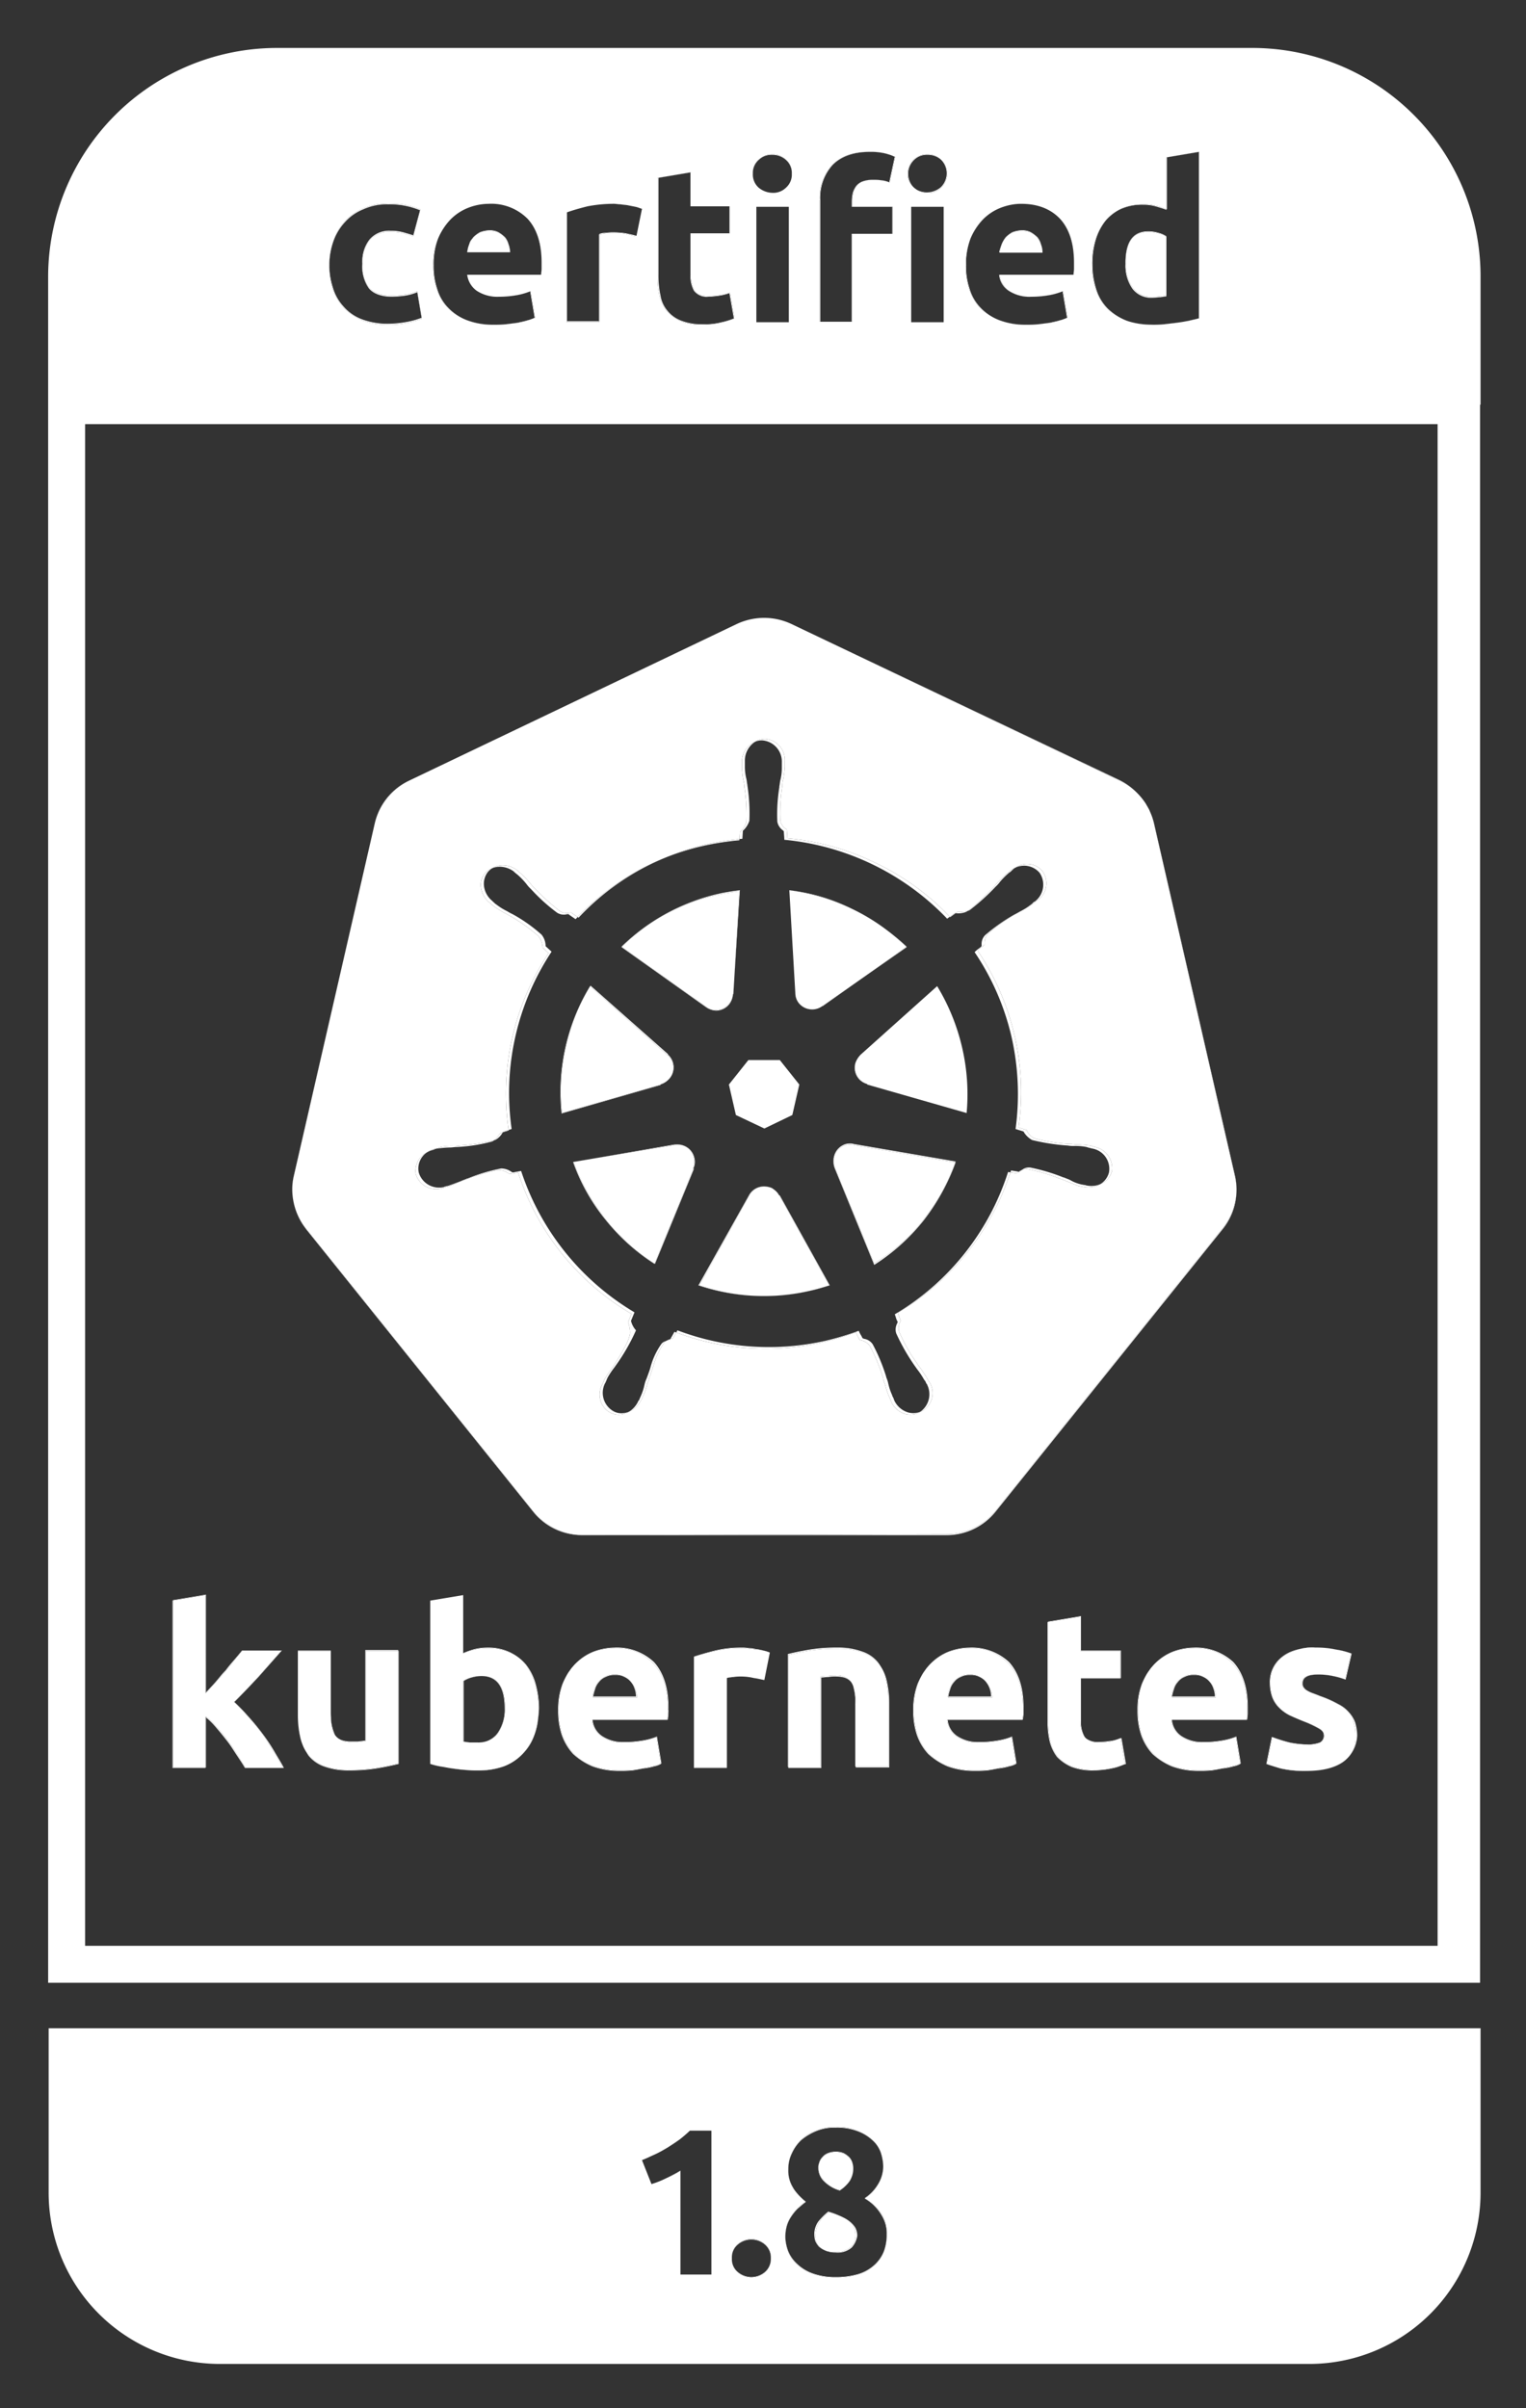 <svg xmlns="http://www.w3.org/2000/svg" role="img" viewBox="-1.77 -0.77 305.54 482.04"><rect x="-1.77" y="-0.77" width="305.54" height="482.04" fill="#333333" stroke="none"/><defs><style>.cls-1{fill:#fff}</style></defs><path d="M191.37 250.13a51.126 51.126 0 01-14 12.2c.1.1.1.3.2.5a3.361 3.361 0 00.4 1c0 .1-.1.2-.1.3a2.568 2.568 0 00-.2 2 40.782 40.782 0 003.5 6.2c.2.3.5.7.7 1a15.34 15.34 0 011.4 2.1 1.612 1.612 0 01.4.7c.1.1.2.2.2.3a4.276 4.276 0 01-1.394 5.408c.098-.04.198-.06.294-.109a4.118 4.118 0 001.7-5.6c-.1-.1-.1-.2-.2-.3a2.507 2.507 0 01-.4-.7c-.5-.8-.9-1.4-1.4-2.1a8.651 8.651 0 01-.7-1 33.047 33.047 0 01-3.5-6.2 2.692 2.692 0 01.2-2c0-.1.1-.2.1-.3-.1-.1-.2-.6-.4-1-.1-.2-.1-.4-.2-.5a51.144 51.144 0 0022.568-28.12 11.673 11.673 0 01-.468-.08 51.325 51.325 0 01-8.7 16.3zm29.2 97.7a29.473 29.473 0 002.011-.636l-.01-.065a6.463 6.463 0 01-2.1.6 17.952 17.952 0 01-2.2.2 4.018 4.018 0 01-2.51-.662 3.815 3.815 0 002.61.762 16.346 16.346 0 002.2-.2zm-14.2-173.9a4.215 4.215 0 01-1 5.8c-.1 0-.2.1-.3.2a2.65 2.65 0 01-.6.5 11.977 11.977 0 01-2.1 1.3 10.91 10.91 0 01-1.1.6 36.33 36.33 0 00-5.8 4.1 2.52 2.52 0 00-.7 1.9v.3a3.803 3.803 0 01-.6.5 5.718 5.718 0 00-.8.7 50.583 50.583 0 017.4 17 51.855 51.855 0 01.8 18.4l1.6.5c0 .1.1.1.1.2a4.665 4.665 0 001.6 1.5 41.202 41.202 0 007 1.1h.1a6.152 6.152 0 001.3.1 10.977 10.977 0 012.5.2 6.385 6.385 0 00.7.2c.1 0 .3.1.4.1a4.116 4.116 0 013.4 4.8 3.796 3.796 0 01-1.757 2.342 3.886 3.886 0 002.357-2.643 4.327 4.327 0 00-3.4-4.8c-.1 0-.2-.1-.4-.1a1.855 1.855 0 00-.7-.2 22.865 22.865 0 00-2.5-.2c-.4 0-.9-.1-1.3-.1h-.1a33.166 33.166 0 01-7-1.1 2.956 2.956 0 01-1.6-1.5.349.349 0 00-.1-.2l-1.6-.5a49.545 49.545 0 00-.8-18.4 50.582 50.582 0 00-7.4-17 5.717 5.717 0 01.8-.7 3.805 3.805 0 00.6-.5v-.3a2.655 2.655 0 01.7-1.9 36.329 36.329 0 015.8-4.1c.4-.2.7-.4 1.1-.6a23.932 23.932 0 002.1-1.3c.2-.2.4-.3.6-.5.1-.1.2-.1.3-.2a4.125 4.125 0 001-5.8 4.01 4.01 0 00-5.378-.741 4.08 4.08 0 014.778 1.041zm-31.6 268.8a7.018 7.018 0 01.993 3.775c.001-.06.007-.115.007-.176a7.086 7.086 0 00-1-3.9 10.536 10.536 0 00-3.33-3.151c-.024.016-.045.035-.07.051a9.203 9.203 0 013.4 3.4zM57.87 329.629h6.6v.1h-6.6zm15.357-165.413L57.07 234.53a11.715 11.715 0 00-.323 2.56 11.65 11.65 0 01.323-2.46zm64.043 66.814a3.407 3.407 0 00-3.3-2.7h-.1a3.407 3.407 0 013.3 2.7 3.072 3.072 0 01-.2 2.1l.1.1-7.778 18.945c.027.017.051.037.078.054l7.8-19-.1-.1a3.073 3.073 0 00.2-2.1zm54.5-49.3c.065-.044.123-.096.187-.14a5.95 5.95 0 01-1.787.14h-.2l-.41.3h.01a4.354 4.354 0 002.2-.3zm-86.5 164.7a12.8 12.8 0 01-2.4 3.9 9.835 9.835 0 002.4-3.9zm97.1-112.601c0-.1.1-.1.2-.2.1-.08.197-.153.294-.224a4.433 4.433 0 00-.672.38c.062.015.135.03.178.044zm-73.9 39.101c-.2.7-.5 1.5-.8 2.3a5.637 5.637 0 00-.4 1.2 11.275 11.275 0 01-.8 2.4c-.1.2-.2.5-.3.7-.1.1-.2.2-.2.3a4.856 4.856 0 01-1.817 1.995 4.725 4.725 0 002.417-2.296c.1-.1.1-.2.2-.3a4.88 4.88 0 01.3-.7 13.494 13.494 0 00.8-2.4 5.64 5.64 0 00.4-1.2c.3-.7.5-1.5.8-2.3a14.632 14.632 0 012.2-4.7 1.355 1.355 0 01.302-.266 1.824 1.824 0 00-.902.566 14.631 14.631 0 00-2.2 4.7zm33.602 160.081a3.052 3.052 0 01.129-.712 1.988 1.988 0 00-.129.712zM85.17 229.33a1.855 1.855 0 01.7-.2 22.864 22.864 0 012.5-.2c.4 0 .9-.1 1.3-.1h.1a33.17 33.17 0 007-1.1 1.718 1.718 0 00.41-.254 43.182 43.182 0 01-6.81 1.053h-.1a6.149 6.149 0 01-1.3.1 10.98 10.98 0 00-2.5.2 6.359 6.359 0 01-.7.2.367.367 0 01-.3.1 4.609 4.609 0 00-1.762.785 4.95 4.95 0 011.162-.485c.1 0 .2-.1.3-.1zm48.7-1h-.6l-17.3 2.997 17.3-2.898a1.269 1.269 0 01.6-.1zm35.3 216.7a3.287 3.287 0 01.4 1.7 3.194 3.194 0 01-1 2.3 4.395 4.395 0 01-3.2 1 5.412 5.412 0 01-1.9-.3c-.09-.037-.18-.08-.27-.122a4.914 4.914 0 00.47.221 5.414 5.414 0 001.9.3 4.243 4.243 0 003.2-1 4.471 4.471 0 001.1-2.3 3.287 3.287 0 00-.4-1.7 4.895 4.895 0 00-1.2-1.3 5.899 5.899 0 00-.996-.619 5.482 5.482 0 01.796.52 3.339 3.339 0 011.1 1.3zm-69.113-219.61l-.987.31-.164.163 1.164-.364-.013-.108zM72.07 56.93c.9 1.1 2.5 1.7 4.7 1.7a24.97 24.97 0 002.5-.2 10.274 10.274 0 002.5-.7l.868 5.11.032-.01-.9-5.3a10.27 10.27 0 01-2.5.7 22.85 22.85 0 01-2.5.2c-2.3 0-3.8-.6-4.7-1.7a7.34 7.34 0 01-1.294-4.69c0 .032-.006.058-.006.09a7.423 7.423 0 001.3 4.8zm15.8 3.9a11.428 11.428 0 003.8 2.5 14.534 14.534 0 005.4.9l.08-.002a14.52 14.52 0 01-5.38-.899 10.084 10.084 0 01-3.8-2.5 9.064 9.064 0 01-2.2-3.8 14.055 14.055 0 01-.7-4.7 14.534 14.534 0 01.9-5.4 12.706 12.706 0 00-1 5.4 14.456 14.456 0 00.7 4.7 9.065 9.065 0 002.2 3.8zm10.5 111.9a4.779 4.779 0 012.8 1c0 .1.1.1.2.2.2.2.4.3.6.5a14.06 14.06 0 011.7 1.8 6.472 6.472 0 00.8.9l.1.1a36.172 36.172 0 005.2 4.7 2.5 2.5 0 002 .3h.3c.2.2 1 .7 1.4 1 .136-.147.279-.287.416-.431-.423-.3-1.041-.695-1.216-.87h-.3a2.5 2.5 0 01-2-.3 42.401 42.401 0 01-5.2-4.7l-.1-.1c-.3-.3-.5-.6-.8-.9a14.06 14.06 0 00-1.7-1.8c-.1-.1-.4-.3-.6-.5 0-.1-.1-.1-.2-.2a4.779 4.779 0 00-2.8-1h-.1a3.905 3.905 0 00-2.046.582 4.018 4.018 0 011.446-.282zm.7 180.1a16.694 16.694 0 01-5.2.8 13.872 13.872 0 005.2-.8zm-31.8-309.1a9.913 9.913 0 013.7-2.6 11.459 11.459 0 015-1 16.045 16.045 0 016.35 1.182l.05-.183a17.102 17.102 0 00-3-.9 17.923 17.923 0 00-3.4-.3 13.102 13.102 0 00-5 1 10.786 10.786 0 00-3.7 2.6 10.897 10.897 0 00-2.3 3.9 14.234 14.234 0 00-.8 4.5c0 .08.006.156.007.235a14.556 14.556 0 01.793-4.535 10.897 10.897 0 012.3-3.9zm87.5 108.1v1.1a10.077 10.077 0 01-.3 2.5c-.1.4-.1.8-.2 1.2v.2a33.845 33.845 0 00-.4 6.9 2.687 2.687 0 001.1 1.7l.2.2c0 .3.1 1.2.1 1.7a51.894 51.894 0 0132.6 15.8l.52-.382a49.535 49.535 0 00-14.72-10.719 50.399 50.399 0 00-17.8-5c0-.5-.1-1.4-.1-1.7l-.2-.2a2.353 2.353 0 01-1.1-1.7 34.21 34.21 0 01.4-6.9v-.2a5.02 5.02 0 01.2-1.2 19.008 19.008 0 00.3-2.5v-1.1a4.24 4.24 0 00-4-4.4 3.653 3.653 0 00-1.913.567 3.595 3.595 0 011.313-.267 4.24 4.24 0 014 4.4zm-8.5 15.6l.015-.24a56.374 56.374 0 00-6.515 1.04 52.7 52.7 0 00-9.195 3.045 50.1 50.1 0 018.595-2.746 55.248 55.248 0 017.1-1.1z" class="cls-1"/><path d="M158.67 427.63a10.859 10.859 0 013-1.8 9.688 9.688 0 013.9-.7 11.415 11.415 0 014.3.7 8.884 8.884 0 013 1.8 5.887 5.887 0 011.7 2.5 9.87 9.87 0 01.497 2.74l.003-.04a8.676 8.676 0 00-.5-2.8 6.957 6.957 0 00-1.7-2.5 10.857 10.857 0 00-3-1.8 11.078 11.078 0 00-4.3-.7 10.017 10.017 0 00-3.9.7 7.531 7.531 0 00-3 1.8 10.149 10.149 0 00-1.9 2.7 7.111 7.111 0 00-.7 3.2c0 .016.002.03.003.046a7.085 7.085 0 01.697-3.147 8.297 8.297 0 011.9-2.7z" class="cls-1"/><path d="M166.37 437.63a5.917 5.917 0 01-3.3-2.1 3.64 3.64 0 01-.998-2.478l-.002.177a3.64 3.64 0 001 2.5 7.181 7.181 0 003.3 2 7.277 7.277 0 002-1.9 4.733 4.733 0 00.7-2.7l-.003-.028a4.475 4.475 0 01-.697 2.628 6.125 6.125 0 01-2 1.9zm-33.92-170.344c.176-.051.352-.1.52-.157l.659-1.171c-.12-.044-.24-.084-.359-.129zm52.02 65.044c-.17.17-.328.362-.488.55.177-.208.356-.41.54-.598-.016.016-.035.03-.052.047zm84.3-2.1l-1.193 5.17c.03.01.062.018.093.03l1.2-5.2a15.272 15.272 0 00-3.1-.8 18.404 18.404 0 00-4.1-.4h-.039a18.296 18.296 0 014.039.399 15.268 15.268 0 013.1.8zm-9.8 5.9a1.482 1.482 0 00.1.7 1.333 1.333 0 00.5.6 10.91 10.91 0 001.1.6c.5.2 1.1.4 1.8.7a25.323 25.323 0 013.6 1.6 7.984 7.984 0 012.2 1.7v-.001a3.474 3.474 0 011 2 7.105 7.105 0 01.4 2.6 5.813 5.813 0 01-2.6 5.3c-1.691 1.194-4.076 1.793-7.252 1.799l.052.001c3.1 0 5.6-.6 7.3-1.8a6.847 6.847 0 002.8-5.3 9.472 9.472 0 00-.4-2.6 5.928 5.928 0 00-1.2-2 6.714 6.714 0 00-2.2-1.7 21.043 21.043 0 00-3.6-1.6c-.7-.3-1.3-.5-1.8-.7a5.423 5.423 0 01-1.1-.6 2.652 2.652 0 01-.5-.6 1.483 1.483 0 01-.1-.7c0-1.09.985-1.687 3.045-1.698l-.045-.002c-2.1 0-3.1.5-3.1 1.7zm-61.4-34.5a12.516 12.516 0 01-9.8 4.7l-73 .2h73a12.515 12.515 0 009.8-4.7l45.5-56.6a12.395 12.395 0 002.737-7.896 12.402 12.402 0 01-2.737 7.695zm-32.1 33a7.566 7.566 0 00-1.5.1 6.152 6.152 0 00-1.4.1v18.1h-6.5v.2h6.6v-18.1c.4 0 .9-.1 1.4-.1a7.566 7.566 0 011.5-.1c1.594 0 2.591.397 3.192 1.29-.034-.06-.056-.136-.092-.191a3.577 3.577 0 00-3.2-1.3zm-18.9.2a8.633 8.633 0 00-1.5.1 3.917 3.917 0 00-1.3.2 12.273 12.273 0 011.3-.2 8.632 8.632 0 011.5-.1 10.9 10.9 0 012.6.3c.8.1 1.5.3 2.1.4-.6-.1-1.3-.3-2.1-.4a10.903 10.903 0 00-2.6-.3zm51.8 18.3a15.722 15.722 0 01-2.3.4 20.894 20.894 0 01-2.5.1 15.469 15.469 0 01-5.5-.9 9.73 9.73 0 01-3.9-2.5 10.896 10.896 0 01-2.3-3.9 15.071 15.071 0 01-.7-4.8 14.904 14.904 0 01.9-5.4 11.055 11.055 0 011.063-2.112 15.978 15.978 0 00-1.163 2.211 14.533 14.533 0 00-.9 5.4 15.072 15.072 0 00.7 4.8 10.896 10.896 0 002.3 3.9 13.043 13.043 0 003.9 2.5 15.469 15.469 0 005.5.9 20.894 20.894 0 002.5-.1c.8-.1 1.6-.3 2.3-.4a11.799 11.799 0 002-.4 4.565 4.565 0 001.4-.5l-.01-.061c-.305.107-.753.282-1.29.461-.6.1-1.3.3-2 .4z" class="cls-1"/><path d="M189.27 335.93a3.248 3.248 0 011.3-1 3.807 3.807 0 011.9-.4 3.576 3.576 0 011.9.4 2.713 2.713 0 01.32.158 18.485 18.485 0 00-.42-.259 3.576 3.576 0 00-1.9-.4 3.807 3.807 0 00-1.9.4 6.422 6.422 0 00-1.3 1 5.302 5.302 0 00-.8 1.5 7.19 7.19 0 00-.38 1.5h.12a7.919 7.919 0 01.36-1.4 3.606 3.606 0 01.8-1.5zm28.1 17.6a11.818 11.818 0 01-4.5-.7 6.85 6.85 0 01-2.9-2 8.593 8.593 0 01-1.5-3.2 17.282 17.282 0 01-.4-4.1v-19.618l-.1.017v19.7a17.282 17.282 0 00.4 4.1 8.593 8.593 0 001.5 3.2 8.805 8.805 0 002.9 2 11.818 11.818 0 004.5.7 17.938 17.938 0 003.6-.4 9.62 9.62 0 002.166-.682 15.609 15.609 0 01-2.066.582 12.768 12.768 0 01-3.6.4zm-2.7-18.401h7.9v.1h-7.9zm45.2 13.301c.018 0 .032-.003.05-.003a22.474 22.474 0 01-3.45-.398 35.804 35.804 0 01-3.5-1.1l-.007.036a23.924 23.924 0 003.407 1.064 13.934 13.934 0 003.5.4zm-30.5-16.1c-.17.17-.328.362-.488.55.177-.208.356-.41.54-.598-.016.016-.035.03-.052.047zm-41.381 11.2h14.981c0-.034.007-.068.008-.1H187.97c.003.034.015.064.019.1zm-13.417-10.733a7.367 7.367 0 01.998 2.432 19.715 19.715 0 01.5 4.4v13.2h-6.5v.2h6.7v-13a19.711 19.711 0 00-.5-4.4 8.416 8.416 0 00-1.198-2.832zm-71.102-.467a9.627 9.627 0 00-3.2-2.4 10.17 10.17 0 00-4.4-.9 10.899 10.899 0 00-2.6.3 15.54 15.54 0 00-2.3.8v.1a8.956 8.956 0 012.3-.8 10.902 10.902 0 012.6-.3 10.17 10.17 0 014.4.9 7.542 7.542 0 013.2 2.4 11.82 11.82 0 011.9 3.9 15.912 15.912 0 01.7 5c0 .69-.04 1.345-.102 1.982.092-.66.165-1.345.202-2.083a18.85 18.85 0 00-.7-5 11.05 11.05 0 00-2-3.9zm9.9 0c-.17.17-.328.362-.488.55.177-.208.356-.41.54-.598-.016.016-.035.03-.052.047zm129.9 20.8a15.722 15.722 0 01-2.3.4 20.894 20.894 0 01-2.5.1 15.469 15.469 0 01-5.5-.9 9.73 9.73 0 01-3.9-2.5 10.896 10.896 0 01-2.3-3.9 15.071 15.071 0 01-.7-4.8 14.904 14.904 0 01.9-5.4 11.055 11.055 0 011.063-2.112 15.964 15.964 0 00-1.163 2.211 14.532 14.532 0 00-.9 5.4 15.072 15.072 0 00.7 4.8 10.896 10.896 0 002.3 3.9 13.042 13.042 0 003.9 2.5 15.469 15.469 0 005.5.9 20.894 20.894 0 002.5-.1c.8-.1 1.6-.3 2.3-.4a11.8 11.8 0 002-.4 4.565 4.565 0 001.4-.5l-.01-.061c-.305.107-.753.282-1.29.461-.6.1-1.3.3-2 .4zm-126.381-9.6h14.981c0-.034.007-.068.008-.1H116.87c.003.034.015.064.019.1z" class="cls-1"/><path d="M94.67 334.73l-.054.003c3.166.023 4.654 2.218 4.654 6.496a8.136 8.136 0 01-1.4 4.9 4.654 4.654 0 01-4.1 1.9h.1a4.903 4.903 0 004.1-1.9 9.242 9.242 0 001.4-5c0-4.3-1.6-6.4-4.7-6.4zm-3.3 18.8c-.9-.1-1.7-.2-2.6-.3a22.992 22.992 0 002.6.3zm35.9-.4a15.722 15.722 0 01-2.3.4 20.894 20.894 0 01-2.5.1 15.469 15.469 0 01-5.5-.9 9.73 9.73 0 01-3.9-2.5 10.896 10.896 0 01-2.3-3.9 15.071 15.071 0 01-.7-4.8 14.904 14.904 0 01.9-5.4 11.055 11.055 0 011.063-2.112 15.977 15.977 0 00-1.163 2.211 14.532 14.532 0 00-.9 5.4 15.072 15.072 0 00.7 4.8 10.896 10.896 0 002.3 3.9 13.043 13.043 0 003.9 2.5 15.469 15.469 0 005.5.9 20.894 20.894 0 002.5-.1c.8-.1 1.6-.3 2.3-.4a11.799 11.799 0 002-.4 4.566 4.566 0 001.4-.5l-.01-.061c-.305.107-.753.282-1.29.461-.6.1-1.3.3-2 .4zm19.5-24a6.149 6.149 0 011.3.1c.5.1 1 .1 1.5.2v-.001a7.719 7.719 0 011.5.2 7.983 7.983 0 00-1.5-.3 7.721 7.721 0 00-1.5-.2 6.152 6.152 0 00-1.3-.1 22.308 22.308 0 00-5.4.6q-2.4.6-4.2 1.2v.1a30.787 30.787 0 014.2-1.2 22.305 22.305 0 015.4-.6zm86.119 14.4h14.981c0-.034.007-.068.008-.1H232.87c.003.034.015.064.019.1z" class="cls-1"/><path d="M118.17 335.93a3.248 3.248 0 011.3-1 3.807 3.807 0 011.9-.4 3.576 3.576 0 011.9.4 2.71 2.71 0 01.32.158 18.731 18.731 0 00-.42-.259 3.576 3.576 0 00-1.9-.4 3.807 3.807 0 00-1.9.4 6.422 6.422 0 00-1.3 1 5.3 5.3 0 00-.8 1.5 7.19 7.19 0 00-.38 1.5h.12a7.915 7.915 0 01.36-1.4 3.606 3.606 0 01.8-1.5zm115.9 0a3.248 3.248 0 011.3-1 3.807 3.807 0 011.9-.4 3.576 3.576 0 011.9.4 2.713 2.713 0 01.32.158 18.596 18.596 0 00-.42-.259 3.576 3.576 0 00-1.9-.4 3.807 3.807 0 00-1.9.4 6.42 6.42 0 00-1.3 1 5.3 5.3 0 00-.8 1.5 7.195 7.195 0 00-.38 1.5h.12a7.919 7.919 0 01.36-1.4 3.606 3.606 0 01.8-1.5zm-82.999-6.3c.5.1.899.299 1.298.399a4.953 4.953 0 00-1.298-.4zm-85.801 16.9a3.623 3.623 0 003.2 1.4h1.5c.5-.1 1-.1 1.4-.2h.1v-18h6.5v-.2h-6.6v18.1c-.4.1-.9.1-1.4.2h-1.5c-1.6 0-2.7-.5-3.2-1.4a10.224 10.224 0 01-.8-4.6v.1c0 2.1.2 3.7.8 4.6zm97.2-307.2a9.781 9.781 0 012.5-7.1c1.693-1.694 4.181-2.592 7.462-2.6h-.062c-3.3 0-5.8.8-7.5 2.6a9.781 9.781 0 00-2.5 7.1h-.1v24.3h.2zm-31.9 176.962a3.515 3.515 0 001.388-.836 3.491 3.491 0 01-1.388.773zm89.4-155.262a12.3 12.3 0 003.8 2.4c.29.096.593.177.897.258-.269-.08-.54-.156-.797-.259a11.226 11.226 0 01-3.8-2.4 9.264 9.264 0 01-2.3-3.8 15.88 15.88 0 01-.8-5 16.135 16.135 0 01.7-5.1 11.468 11.468 0 012-3.8 10.07 10.07 0 012.05-1.757 8.284 8.284 0 00-2.15 1.857 10.563 10.563 0 00-2 3.8 15.912 15.912 0 00-.7 5 15.418 15.418 0 00.8 5 9.699 9.699 0 002.3 3.8zm-27.4-14.1a13.202 13.202 0 012.5-3.8 11.427 11.427 0 00-2.5 3.8zm-42.4-15.7a3.62 3.62 0 012.7-1 3.942 3.942 0 012.7 1 3.478 3.478 0 011.196 2.749c0-.018.004-.032.004-.05a3.489 3.489 0 00-1.2-2.8 3.62 3.62 0 00-2.7-1 3.942 3.942 0 00-2.7 1 3.49 3.49 0 00-1.2 2.8c0 .018.004.033.004.05a3.478 3.478 0 011.196-2.75zm-19.7 185.2v-.072l-19.7 5.671a40.238 40.238 0 01.8-13.4 38.449 38.449 0 014.828-11.975l-.028-.025a40.898 40.898 0 00-5.7 25.5zm94.5-159.4a4.644 4.644 0 004 1.8c.6 0 1.1-.1 1.6-.1.5-.1.9-.1 1.2-.2v-.2a3.73 3.73 0 01-1.2.2 8.08 8.08 0 01-1.6.1 4.366 4.366 0 01-4-1.9 8.314 8.314 0 01-1.392-4.777c0 .062-.008.114-.008.176a7.928 7.928 0 001.4 4.9zm6.9-26.3l6.4-1.084v-.017l-6.5 1.1v10.36c.033.013.068.026.1.04zm-100.1 30.8a7.462 7.462 0 002.8 2 10.958 10.958 0 004.4.7 17.104 17.104 0 003.6-.4 19.745 19.745 0 002.6-.8l-.01-.06a15.399 15.399 0 01-2.49.76 12.766 12.766 0 01-3.6.4 11.28 11.28 0 01-4.4-.7 6.512 6.512 0 01-2.8-2 6.327 6.327 0 01-1.4-3.1 17.832 17.832 0 01-.4-4.1v-19.4l6.4-1.084v-.017l-6.5 1.1h-.1v19.5a17.282 17.282 0 00.4 4.1 8.144 8.144 0 001.5 3.1zm97.1 2.7l.074-.002c-.124 0-.24-.008-.364-.01.098.001.19.011.29.011zm-83.958 134.555a4.072 4.072 0 00.12-.556h-.062a3.236 3.236 0 01-.058.556zm1.358-21.155l-1.048 17.998 1.148-18.199c-1.5.2-2.9.4-4.2.7a40.646 40.646 0 00-19.5 10.6l.061.043a38.576 38.576 0 0119.34-10.443c1.399-.3 2.8-.5 4.2-.7zm30-141.9l.006-.03a5.209 5.209 0 00-.46-.144c.153.055.304.113.454.173zm-136.9 302.4c.031-.037.068-.075.1-.111v-19.59l-6.6 1.1v.084l6.5-1.084zM181.197 36.751a3.858 3.858 0 01.073-5.522 3.62 3.62 0 012.7-1 3.942 3.942 0 012.678.984c-.028-.026-.048-.058-.078-.084a3.62 3.62 0 00-2.7-1 3.942 3.942 0 00-2.7 1 4.262 4.262 0 00-1.2 2.8 3.49 3.49 0 001.2 2.8c.009.009.019.014.027.022zm-8.127-1.521h-.031a9.37 9.37 0 011.631.1c.059 0 .112.009.17.013l-.07-.014a9.147 9.147 0 00-1.7-.1zm2.58 150.073a38.64 38.64 0 00-6.68-4.074 43.008 43.008 0 016.68 4.074zM198.77 48.23a3.922 3.922 0 01.8-1.4 3.248 3.248 0 011.3-1 3.806 3.806 0 011.9-.4 3.575 3.575 0 011.9.4 4.485 4.485 0 011.3 1 6.107 6.107 0 01.7 1.4 4.142 4.142 0 01.291 1.5h.009a4.529 4.529 0 00-.3-1.6 3.693 3.693 0 00-.7-1.4 6.42 6.42 0 00-1.3-1 3.576 3.576 0 00-1.9-.4 5.33 5.33 0 00-1.9.4 6.42 6.42 0 00-1.3 1 6.375 6.375 0 00-.8 1.4 14.234 14.234 0 00-.5 1.6h.12a8.578 8.578 0 01.38-1.5zm5.105-8.154q-.586-.047-1.205-.047-.394 0-.787.031.393-.03.787-.03.619 0 1.205.046zm9.395 12.954c0 .4-.1.8-.1 1.2 0-.3.1-.7.1-1.2zm-173.9 300h.1v-10.014l-.1-.087zm171.1-310c1.8 2 2.8 4.9 2.8 8.8 0-3.9-.9-6.8-2.8-8.8zm-2.2 15.3a13.795 13.795 0 002.706-.765l-.006-.036a11.985 11.985 0 01-2.8.8 19.795 19.795 0 01-3.443.298l.043.002a20.679 20.679 0 003.5-.3zm-163.2 281.6a39.615 39.615 0 012.8 2.9c1 1.1 1.9 2.2 2.8 3.4a36.11 36.11 0 012.3 3.6 30.068 30.068 0 011.9 3.3h.2c-.5-1-1.2-2.1-1.9-3.3a37.524 37.524 0 00-2.4-3.6c-.9-1.2-1.8-2.3-2.8-3.4a39.6 39.6 0 00-2.8-2.9c1.8-1.8 3.4-3.5 4.9-5.1 1.5-1.7 3-3.4 4.6-5.2h-.1c-1.5 1.8-3.1 3.5-4.6 5.2s-3.1 3.3-4.9 5.1zM211.599 62.962c-.237.087-.525.193-.85.305a4.3 4.3 0 00.85-.305zM85.97 46.93a13.202 13.202 0 012.5-3.8 11.428 11.428 0 00-2.5 3.8zm15.7 11.4a13.79 13.79 0 002.706-.765l-.006-.036a11.986 11.986 0 01-2.8.8 19.796 19.796 0 01-3.443.298l.043.002a20.684 20.684 0 003.5-.3zm32.8 375.4c-.8.5-1.8 1-2.8 1.5a12.473 12.473 0 002.8-1.5zm38.8-181.6l-7.9-19.2a3.555 3.555 0 01-.26-1.225 3.549 3.549 0 00.26 1.424l7.9 19.3a40.017 40.017 0 009.9-8.9 42.386 42.386 0 006.4-11.6l-.071-.012a39.846 39.846 0 01-6.329 11.412 36.235 36.235 0 01-9.9 8.8zm1.5-.8l-.1.1zm-42.9 177.8c.8-.5 1.6-1 2.4-1.6-.8.5-1.6 1.1-2.4 1.6zM104.999 62.962c-.237.087-.525.193-.85.305a4.3 4.3 0 00.85-.305zM191.77 222.03c.101-1.087.157-2.185.168-3.29q-.019 1.643-.168 3.29zm-100-172.3a9.382 9.382 0 01.4-1.6 5.343 5.343 0 00-.4 1.6zm14.9 3.3c0 .4-.1.8-.1 1.2 0-.3.1-.7.1-1.2zm39.3 401.1a4.145 4.145 0 005.4 0 3.49 3.49 0 001.2-2.8c0-.019-.004-.033-.004-.05a3.478 3.478 0 01-1.196 2.75 4.145 4.145 0 01-5.4 0 3.337 3.337 0 01-1.196-2.75c0 .017-.004.032-.004.05a3.49 3.49 0 001.2 2.8z" class="cls-1"/><path d="M194.47 60.83a11.428 11.428 0 003.8 2.5 14.533 14.533 0 005.4.9l.08-.002a14.519 14.519 0 01-5.38-.899 10.084 10.084 0 01-3.8-2.5 9.065 9.065 0 01-2.2-3.8 14.055 14.055 0 01-.7-4.7 14.532 14.532 0 01.9-5.4 15.547 15.547 0 00-.3 10.1 9.064 9.064 0 002.2 3.8zm-46.2 177.7a3.338 3.338 0 012.9-1.8h-.1a3.338 3.338 0 00-2.9 1.8l-10.1 18a41.207 41.207 0 0013.847 2.13 40.46 40.46 0 01-13.647-2.13zm-18.996 191.997a21.494 21.494 0 002.596-1.398c-.899.5-1.698.998-2.596 1.398zM94.27 45.83a3.806 3.806 0 011.9-.4 3.575 3.575 0 011.9.4 4.485 4.485 0 011.3 1 6.11 6.11 0 01.7 1.4 7.97 7.97 0 01.3 1.5 4.529 4.529 0 00-.3-1.6 3.694 3.694 0 00-.7-1.4 6.42 6.42 0 00-1.3-1 3.576 3.576 0 00-1.9-.4 5.33 5.33 0 00-1.9.4 6.42 6.42 0 00-1.3 1c-.058.077-.113.172-.17.257a1.855 1.855 0 01.17-.158 3.249 3.249 0 011.3-1zm40.625 381.199a18.678 18.678 0 001.474-1.299c-.505.433-.96.866-1.474 1.299zM118.17 63.53h-6.4V41.796l-.1.032v21.9h6.5zm61.6 125.3l-.06-.058-9.83 6.963zm-21.6 11.199a3.723 3.723 0 01-.7-2 3.056 3.056 0 00.7 2zm2.85 1.262a3.534 3.534 0 01-2.849-1.26 3.381 3.381 0 002.848 1.26zM121.07 45.73a8.633 8.633 0 00-1.5.1 3.919 3.919 0 00-1.3.2v.092c.289-.017.661-.103 1.2-.193a8.637 8.637 0 011.5-.1 10.148 10.148 0 012.5.2c.8.2 1.5.4 2.1.5l.024-.12c-.584-.184-1.255-.288-2.024-.48a18.098 18.098 0 00-2.5-.2zm-17.2-2.7c1.8 2 2.8 4.9 2.8 8.8 0-3.9-.9-6.8-2.8-8.8zm66.126 168a4.755 4.755 0 01.574-.7l15.3-13.7-15.3 13.7a4.755 4.755 0 00-.574.7zm-.526 1.1a3.343 3.343 0 002.4 4.1 3.51 3.51 0 01-2.4-4.1zm-13.2-34.7a43.325 43.325 0 0112.7 3.8 38.04 38.04 0 00-12.7-3.8zm-.5 267.4a6.634 6.634 0 01.9-1.9 10.097 10.097 0 011.3-1.6c.5-.4 1-.9 1.6-1.3l-.061-.056a9.925 9.925 0 00-2.839 2.855 6.631 6.631 0 00-.9 1.9 8.523 8.523 0 00-.3 2.3l.003.052a8.499 8.499 0 01.297-2.252z" class="cls-1"/><path d="M249.07 8.83H53.47a45.838 45.838 0 00-45.6 45.6v341.7h286.7V80.23h.1v-25.8a45.708 45.708 0 00-45.6-45.6zm-31.5 38.4a10.563 10.563 0 012-3.8 8.284 8.284 0 012.15-1.858 9.313 9.313 0 011.15-.643 12.307 12.307 0 014.4-.8 8.75 8.75 0 012.4.3 9.044 9.044 0 012.1.66v-10.36l6.5-1.1v.017l.1-.017v33.3c-.6.2-1.2.3-2 .5-.211.027-.423.07-.634.106q-.666.133-1.332.222c-.145.023-.29.054-.434.072-.8.1-1.6.2-2.5.3a21.755 21.755 0 01-2.5.1h-.1c-.1 0-.192-.01-.29-.011a14.435 14.435 0 01-3.913-.53 15.18 15.18 0 01-.897-.259 12.3 12.3 0 01-3.8-2.4 9.699 9.699 0 01-2.3-3.8 15.418 15.418 0 01-.8-5 15.912 15.912 0 01.7-5zm-25-.3a11.427 11.427 0 012.5-3.8 10.144 10.144 0 013.5-2.3q.488-.188.992-.337a11.435 11.435 0 012.321-.433q.393-.03.787-.03.619 0 1.205.046t1.139.14a10.82 10.82 0 012.081.563 9.486 9.486 0 01.942.422 9.016 9.016 0 011.688 1.125 9.273 9.273 0 01.745.703c1.9 2 2.8 4.9 2.8 8.8v1.2c0 .5-.1.9-.1 1.2h-14.8a4.679 4.679 0 001.9 3.2 7.484 7.484 0 004.457 1.198 19.795 19.795 0 003.443-.298 11.985 11.985 0 002.8-.8l.006.036c.03-.012.066-.024.094-.036l.9 5.3c-.1.034-.23.08-.371.133a4.3 4.3 0 01-.85.305l-.179.062a11.7 11.7 0 01-2 .5c-.7.1-1.5.2-2.3.3a21.755 21.755 0 01-2.5.1h-.1a14.533 14.533 0 01-5.4-.9 11.428 11.428 0 01-3.8-2.5 9.064 9.064 0 01-2.2-3.8 15.547 15.547 0 01.3-10.1zm-11.4-15.8a3.942 3.942 0 012.7-1 3.62 3.62 0 012.7 1c.03.025.05.057.078.083l.022.016a3.867 3.867 0 010 5.6 3.62 3.62 0 01-2.7 1 4.039 4.039 0 01-2.175-.618 3.23 3.23 0 01-.262-.19c-.087-.065-.181-.122-.263-.192-.028-.024-.046-.053-.073-.078-.008-.008-.018-.013-.027-.022a3.49 3.49 0 01-1.2-2.8 4.262 4.262 0 011.2-2.8zm6 9.5v23.1h-6.5v-23.1zm-24.9-1.3h.1a9.781 9.781 0 012.5-7.1c1.7-1.8 4.2-2.6 7.5-2.6h.1a12.621 12.621 0 013 .3 7.935 7.935 0 01.764.237 6.082 6.082 0 01.875.33c.121.046.242.092.361.132l-1.1 5.1c-.03-.012-.063-.017-.094-.029l-.006.03c-.15-.06-.301-.119-.454-.173a9.915 9.915 0 00-.977-.214c-.056-.004-.11-.014-.169-.014a9.37 9.37 0 00-1.631-.099 5.581 5.581 0 00-1.969.3 2.54 2.54 0 00-1.3.9 3.693 3.693 0 00-.7 1.4 8.808 8.808 0 00-.2 1.7v1.1h8.1v5.4h-8v17.6h-6.7zm-12.1-8.2a3.942 3.942 0 012.7-1 3.62 3.62 0 012.7 1 3.489 3.489 0 011.2 2.8c0 .017-.004.031-.004.049 0 .018.004.032.004.05a3.49 3.49 0 01-1.2 2.8 3.62 3.62 0 01-2.7 1 4.49 4.49 0 01-2.7-1 3.49 3.49 0 01-1.2-2.8c0-.017.004-.032.005-.05 0-.017-.005-.032-.005-.05a3.49 3.49 0 011.2-2.8zm6 9.5v23.1h-6.5v-23.1zm-26.3-5.8h.1l6.5-1.1v.016l.1-.017v6.8h7.8v5.4h-7.8v8.1a6.228 6.228 0 00.7 3.3c.5.8 1.4 1.2 2.9 1.2a16.355 16.355 0 002.2-.2 11.698 11.698 0 002-.5l.9 5.1-.11.041.01.06a19.745 19.745 0 01-2.6.8 17.104 17.104 0 01-3.6.4 10.958 10.958 0 01-4.4-.7 7.462 7.462 0 01-2.8-2 8.144 8.144 0 01-1.5-3.1 17.282 17.282 0 01-.4-4.1zm-18.2 7c.033-.012.067-.022.1-.033v-.068c1.1-.4 2.5-.8 4.1-1.2a28.083 28.083 0 015.3-.5c.4 0 .8.1 1.3.1.5.1 1 .1 1.5.2l1.5.3c.5.1.9.3 1.3.4l-1.1 5.4c-.023-.008-.052-.012-.076-.02l-.024.12c-.6-.1-1.3-.3-2.1-.5a10.148 10.148 0 00-2.5-.2 8.637 8.637 0 00-1.5.1c-.539.09-.911.176-1.2.193V63.53h-.1v.2h-6.5zm-25.7 5.1a11.428 11.428 0 012.5-3.8 10.144 10.144 0 013.5-2.3 11.504 11.504 0 014.1-.8 10.245 10.245 0 017.8 3c1.9 2 2.8 4.9 2.8 8.8v1.2c0 .5-.1.9-.1 1.2h-14.8a4.679 4.679 0 001.9 3.2 7.484 7.484 0 004.457 1.197 19.796 19.796 0 003.443-.298 11.986 11.986 0 002.8-.8l.006.036c.03-.012.066-.024.094-.036l.9 5.3c-.1.034-.23.08-.37.133a4.3 4.3 0 01-.85.305l-.18.062a11.706 11.706 0 01-2 .5c-.7.1-1.5.2-2.3.3a21.754 21.754 0 01-2.5.1h-.1a14.534 14.534 0 01-5.4-.9 11.428 11.428 0 01-3.8-2.5 9.065 9.065 0 01-2.2-3.8 14.456 14.456 0 01-.7-4.7 12.706 12.706 0 011-5.4zm-21.8 5a14.234 14.234 0 01.8-4.5 10.897 10.897 0 012.3-3.9 10.786 10.786 0 013.7-2.6 13.102 13.102 0 015-1 17.923 17.923 0 013.4.3 17.102 17.102 0 013 .9l-.05.182c.017.006.034.01.05.017l-1.4 5.2c-.6-.2-1.3-.4-2-.6a10.075 10.075 0 00-2.5-.3 5.108 5.108 0 00-4.3 1.8 7.48 7.48 0 00-1.394 4.612 7.34 7.34 0 001.294 4.688c.9 1.1 2.4 1.7 4.7 1.7a22.85 22.85 0 002.5-.2 10.27 10.27 0 002.5-.7l.9 5.3-.032.012.032.188a13.64 13.64 0 01-2.8.8 15.286 15.286 0 01-3.8.4 14.533 14.533 0 01-5.4-.9 11.194 11.194 0 01-3.7-2.6 10.04 10.04 0 01-2.1-3.6 15.072 15.072 0 01-.7-4.8c0-.057.007-.11.007-.165 0-.08-.007-.156-.007-.235zm221.9 336.8H15.27V84.13h270.8z" class="cls-1"/><path d="M228.97 58.63a8.08 8.08 0 001.6-.1 3.73 3.73 0 001.2-.2v-11.7a4.791 4.791 0 00-1.6-.7 6.928 6.928 0 00-2-.3c-3.056 0-4.55 2.05-4.592 6.323a8.314 8.314 0 001.392 4.776 4.366 4.366 0 004 1.9zm-128.9-10.4a6.11 6.11 0 00-.7-1.4 4.485 4.485 0 00-1.3-1 3.575 3.575 0 00-1.9-.4 3.806 3.806 0 00-1.9.4 3.249 3.249 0 00-1.3 1 1.855 1.855 0 00-.17.157 6.11 6.11 0 00-.63 1.142v.002a9.382 9.382 0 00-.4 1.598h8.6a7.97 7.97 0 00-.3-1.5zm105.9-1.4a4.485 4.485 0 00-1.3-1 3.575 3.575 0 00-1.9-.4 3.806 3.806 0 00-1.9.4 3.248 3.248 0 00-1.3 1 3.922 3.922 0 00-.8 1.4 8.578 8.578 0 00-.38 1.5h8.571a4.142 4.142 0 00-.291-1.5 6.107 6.107 0 00-.7-1.4zm22.61 17.388a16.237 16.237 0 01-3.913-.53 14.435 14.435 0 003.913.53zm-20.11-.388c-.7.1-1.5.2-2.3.3a19.485 19.485 0 01-2.42.098l.02.001a21.755 21.755 0 002.5-.1c.8-.1 1.6-.2 2.3-.3a11.7 11.7 0 002-.5c.063-.02.12-.041.18-.062-.09.022-.179.045-.28.062-.6.2-1.2.3-2 .5zm-129.5-18.1a9.003 9.003 0 00-2.5-.3 5.108 5.108 0 00-4.3 1.8 7.116 7.116 0 00-1.4 4.7c0 .039.005.072.006.11a7.48 7.48 0 011.394-4.61 5.108 5.108 0 014.3-1.8 10.075 10.075 0 012.5.3c.7.2 1.4.4 2 .6l1.4-5.2c-.016-.007-.033-.012-.05-.018l-1.35 5.017c-.6-.2-1.3-.4-2-.6zm148.2-5.5a8.753 8.753 0 012.4.3c.7.2 1.4.4 2.2.7v-.142a9.044 9.044 0 00-2.1-.659 8.75 8.75 0 00-2.4-.3 12.307 12.307 0 00-4.4.8 9.313 9.313 0 00-1.15.643 8.048 8.048 0 011.05-.543 10.174 10.174 0 014.4-.8zM104.999 62.962c.141-.052.27-.1.371-.133l-.9-5.3c-.028.012-.064.024-.094.036l.894 5.264c-.09.045-.18.09-.271.133zm-3.129.868c-.7.1-1.5.2-2.3.3a19.484 19.484 0 01-2.42.098l.02.001a21.754 21.754 0 002.5-.1c.8-.1 1.6-.2 2.3-.3a11.706 11.706 0 002-.5c.063-.02.12-.041.18-.062-.09.022-.179.045-.28.062-.6.2-1.2.3-2 .5zm134.4-.4c-.178.044-.356.07-.534.105.211-.037.423-.08.634-.106.8-.2 1.4-.3 2-.5v-33.3l-.1.017V62.93c-.6.2-1.3.3-2 .5zm-4.9.7a21.182 21.182 0 01-2.426.098l.026.001a21.755 21.755 0 002.5-.1c.9-.1 1.7-.2 2.5-.3.145-.018.29-.049.434-.072-.178.023-.356.05-.534.072-.8.1-1.7.2-2.5.3zm-18.1-11.101v.001-.001zm-44.4-7h.1-.1zm2.1-10.499a3.045 3.045 0 00-1.3.9 4.58 4.58 0 00-.7 1.4 8.809 8.809 0 00-.2 1.7v1.1h.1v-1.1a8.808 8.808 0 01.2-1.7 3.693 3.693 0 01.7-1.4 2.54 2.54 0 011.3-.9 5.581 5.581 0 011.969-.3h-.069a5.62 5.62 0 00-2 .3zm-2 10.499h8v-5.4h-.1v5.4h-7.9zm17.6-9.299a4.254 4.254 0 01-4.775.481 4.039 4.039 0 002.175.618 3.62 3.62 0 002.7-1 3.867 3.867 0 000-5.6l-.022-.016a3.858 3.858 0 01-.078 5.516zm-5.3.1c.082.07.176.126.263.19a3.232 3.232 0 01-.336-.269c.027.025.045.054.073.078zm-116.4 20.3a10.04 10.04 0 002.1 3.6 11.194 11.194 0 003.7 2.6 14.533 14.533 0 005.4.9 15.286 15.286 0 003.8-.4 13.64 13.64 0 002.8-.8l-.032-.19a15.71 15.71 0 01-2.768.79 21.111 21.111 0 01-3.8.4 14.533 14.533 0 01-5.4-.9 9.172 9.172 0 01-3.7-2.6 9.5 9.5 0 01-2.1-3.8 14.871 14.871 0 01-.693-4.566c0 .056-.007.109-.007.165a15.072 15.072 0 00.7 4.8zm104.1-11.101h-.2v17.6h.2v-17.6h-.1.1zm6.846-10.473a3.544 3.544 0 00-.977-.213 9.915 9.915 0 01.977.213zm-39.246 4.973v-6.8l-.1.017v6.783h.1zm63.6 16.901a7.51 7.51 0 004.5 1.2c.02 0 .038-.003.057-.003a7.484 7.484 0 01-4.457-1.198 4.679 4.679 0 01-1.9-3.2h-.1a4.348 4.348 0 001.9 3.2zm-82 6.1h.1V46.121c-.033.002-.07.007-.1.007zm93.429-.568c.141-.052.27-.1.371-.133l-.9-5.3c-.028.012-.064.024-.094.036l.894 5.264c-.09.045-.18.09-.271.133zm-35.365-32.795a7.935 7.935 0 00-.764-.238 12.621 12.621 0 00-3-.3l-.038.001a12.526 12.526 0 012.938.3c.307.076.593.154.864.237zM136.47 54.13a6.228 6.228 0 00.7 3.3 3.192 3.192 0 002.9 1.2 17.966 17.966 0 002.2-.2 11.693 11.693 0 002-.5l.89 5.04.11-.04-.9-5.1a11.698 11.698 0 01-2 .5 16.355 16.355 0 01-2.2.2c-1.5 0-2.4-.4-2.9-1.2a6.228 6.228 0 01-.7-3.3v-8.1h-.1zm7.8-13.601h.1v5.4h-.1zm32.006-4.829c.031.012.063.017.094.03l1.1-5.1a9.05 9.05 0 01-.36-.133c.088.043.18.085.26.132z" class="cls-1"/><path d="M92.17 48.13a6.11 6.11 0 01.63-1.143 2.253 2.253 0 00-.63 1.142zm0-.001v.002-.002zm106.2 1.701h8.6c0-.037-.008-.066-.009-.1h-8.57a1.607 1.607 0 00-.02.1zm29.8-4.2a6.928 6.928 0 012 .3 4.791 4.791 0 011.6.7v-.1a4.79 4.79 0 00-1.6-.7 6.929 6.929 0 00-2-.3c-3.1 0-4.6 2.1-4.6 6.3 0 .043.008.08.008.123.042-4.272 1.536-6.324 4.592-6.324zm-63.9 210.9l-10-18h-.1a2.849 2.849 0 00-.541-.83 5.683 5.683 0 00-.555-.453 3.022 3.022 0 00-.404-.218 4.014 4.014 0 00-1.5-.3 3.338 3.338 0 00-2.9 1.8l-10 18a40.186 40.186 0 0022 1.1c1.4-.3 2.7-.7 4-1.1zm-22.7-55.1a3.584 3.584 0 003.342-2.645 3.236 3.236 0 00.058-.556h.061c.01-.067.032-.131.04-.2l.15-2.4 1.05-18c-1.4.2-2.8.4-4.2.7a38.576 38.576 0 00-19.34 10.443l16.84 11.957a3.057 3.057 0 002 .7zm-4.6 31.7a3.072 3.072 0 00.2-2.1 3.407 3.407 0 00-3.3-2.7 1.269 1.269 0 00-.6.1l-17.3 2.897-2.9.502a42.09 42.09 0 006.6 11.7 40.306 40.306 0 009.622 8.646l7.778-18.946zm33.026-22.1c-.075.11-.141.225-.205.341a3.832 3.832 0 00-.185.388 3.631 3.631 0 00-.136.37v.001a3.51 3.51 0 002.4 4.1v.1l19.9 5.7q.15-1.646.169-3.29a41.565 41.565 0 00-1.069-9.81 42.459 42.459 0 00-5-12.3l-15.3 13.7a4.755 4.755 0 00-.574.7zm-24.426 11.399l5.7 2.7 5.6-2.7 1.4-6.1-3.9-4.9h-6.3l-3.9 4.9 1.4 6.1zm11.9-24.399a3.723 3.723 0 00.7 1.999l.001.001a3.534 3.534 0 002.848 1.26 3.44 3.44 0 001.851-.66l7.01-4.895 9.83-6.963a43.875 43.875 0 00-4.06-3.469 43.008 43.008 0 00-6.68-4.074 43.325 43.325 0 00-12.7-3.8l1.2 20.6zm-46.7 24l19.7-5.672v-.029c.035-.01.066-.026.1-.037v-.063a3.491 3.491 0 001.388-.773 4.113 4.113 0 00.312-.327 3.333 3.333 0 00-.4-4.7l-15.472-13.775a38.449 38.449 0 00-4.828 11.975 40.238 40.238 0 00-.8 13.4zm64 29.3l-.1.1a.098.098 0 00.1-.1zm-6.4-23a3.079 3.079 0 00-1.3.3 3.438 3.438 0 00-1.96 3.075 3.555 3.555 0 00.26 1.224l7.9 19.2a36.235 36.235 0 009.9-8.8 39.846 39.846 0 006.329-11.412l-20.329-3.488a2.484 2.484 0 00-.8-.1z" class="cls-1"/><path d="M59.47 245.13l45.5 56.6a13.099 13.099 0 009.8 4.8l73-.2a12.516 12.516 0 009.8-4.7l45.5-56.6a12.402 12.402 0 002.737-7.696 12.067 12.067 0 00-.337-2.705l-16.2-70.6a11.8 11.8 0 00-.757-2.267c-.065-.146-.118-.296-.188-.439-.142-.29-.307-.566-.47-.843-.07-.119-.13-.244-.203-.36a12.595 12.595 0 00-.89-1.219c-.136-.17-.281-.33-.426-.492-.168-.184-.34-.364-.518-.538a12.304 12.304 0 00-3.348-2.342l-65.8-31.4a12.824 12.824 0 00-6.1-1.2 13.057 13.057 0 00-4.8 1.2l-65.7 31.4a12.937 12.937 0 00-6.8 8.5l-.043.187L57.07 234.63a11.65 11.65 0 00-.323 2.46 12.691 12.691 0 002.023 7.04 6.068 6.068 0 00.7 1zm24.238-15.216a4.609 4.609 0 011.762-.785.367.367 0 00.3-.1 6.359 6.359 0 00.7-.2 10.98 10.98 0 012.5-.2 6.149 6.149 0 001.3-.1h.1a43.182 43.182 0 006.81-1.053 5.752 5.752 0 001.09-1.247l.2-.2.436-.136.164-.164.987-.308a50.718 50.718 0 018.013-35.392l-1.2-1.1v-.2a4.563 4.563 0 00-.8-2.1 36.327 36.327 0 00-5.8-4.1c-.4-.2-.7-.4-1.1-.6a23.93 23.93 0 01-2.1-1.3c-.2-.2-.4-.3-.6-.5 0-.1-.1-.1-.2-.2a4.589 4.589 0 01-1.7-2.8 3.568 3.568 0 012.254-4.118 3.905 3.905 0 012.046-.582h.1a4.779 4.779 0 012.8 1c.1.1.2.1.2.2.2.2.5.4.6.5a14.06 14.06 0 011.7 1.8c.3.3.5.6.8.9l.1.1a42.401 42.401 0 005.2 4.7 2.5 2.5 0 002 .3h.3c.175.175.793.57 1.216.87a49.788 49.788 0 0116.689-11.524 52.7 52.7 0 019.195-3.046 56.374 56.374 0 016.515-1.04l.085-1.36a4.644 4.644 0 001.3-2 36.144 36.144 0 00-.4-7.1v-.1a5.017 5.017 0 00-.2-1.2 19.016 19.016 0 01-.3-2.5v-1.1a4.408 4.408 0 012.687-4.133 3.653 3.653 0 011.913-.567 4.24 4.24 0 014 4.4v1.1a19.008 19.008 0 01-.3 2.5 5.02 5.02 0 00-.2 1.2v.2a34.21 34.21 0 00-.4 6.9 2.353 2.353 0 001.1 1.7l.2.2c0 .3.1 1.2.1 1.7a50.399 50.399 0 0117.8 5 49.535 49.535 0 0114.72 10.719l.98-.719h.19l.41-.3h.2a5.95 5.95 0 001.787-.14 38.172 38.172 0 005.013-4.56l.1-.1c.3-.3.5-.6.8-.9.6-.6 1.1-1.2 1.8-1.8.1-.1.4-.3.6-.5 0-.1.1-.1.2-.2a4.72 4.72 0 011.122-.641 4.01 4.01 0 015.378.741 4.125 4.125 0 01-1 5.8c-.1.1-.2.1-.3.2-.2.2-.4.3-.6.5a23.932 23.932 0 01-2.1 1.3c-.4.2-.7.4-1.1.6a36.329 36.329 0 00-5.8 4.1 2.655 2.655 0 00-.7 1.9v.3a3.805 3.805 0 01-.6.5 5.717 5.717 0 00-.8.7 50.582 50.582 0 017.4 17 49.545 49.545 0 01.8 18.4l1.6.5a.349.349 0 01.1.2 2.956 2.956 0 001.6 1.5 33.166 33.166 0 007 1.1h.1c.4 0 .9.1 1.3.1a22.865 22.865 0 012.5.2 1.855 1.855 0 01.7.2c.2 0 .3.1.4.1a4.327 4.327 0 013.4 4.8 3.886 3.886 0 01-2.357 2.643 4.553 4.553 0 01-3.343.557c-.1 0-.3-.1-.4-.1-.2 0-.4-.1-.6-.1-.8-.3-1.5-.6-2.3-.9-.4-.2-.8-.3-1.2-.5h-.1a35.345 35.345 0 00-6.7-2h-.2a1.928 1.928 0 00-.806.176c-.097.07-.193.143-.294.224-.1.1-.2.1-.2.2-.043-.014-.116-.029-.178-.043-.074.048-.146.098-.222.143 0 .1-.1.1-.2.2a11.585 11.585 0 00-1.232-.22 51.144 51.144 0 01-22.568 28.12c.1.1.1.3.2.5.2.4.3.9.4 1 0 .1-.1.2-.1.3a2.692 2.692 0 00-.2 2 33.047 33.047 0 003.5 6.2 8.651 8.651 0 00.7 1c.5.7.9 1.3 1.4 2.1a2.507 2.507 0 00.4.7c.1.1.1.2.2.3a4.118 4.118 0 01-1.7 5.6c-.096.048-.197.07-.294.109a3.255 3.255 0 01-.306.191 3.733 3.733 0 01-3.1.1 4.483 4.483 0 01-2.4-2.3c0-.1-.1-.2-.1-.3-.1-.2-.2-.5-.3-.7a13.495 13.495 0 01-.8-2.4 5.637 5.637 0 01-.4-1.2v-.1a36.39 36.39 0 00-2.7-6.5 2.958 2.958 0 00-1.7-1.1c-.1 0-.2-.1-.3-.1-.1-.1-.2-.4-.4-.7a5.939 5.939 0 00-.4-.8 51.623 51.623 0 01-6.7 2 50.71 50.71 0 01-29.241-1.971l-.659 1.171c-.169.056-.344.106-.52.158l-.08.142c-.287.082-.551.151-.798.234a1.355 1.355 0 00-.302.266 14.632 14.632 0 00-2.2 4.7c-.3.8-.5 1.6-.8 2.3a5.64 5.64 0 01-.4 1.2 13.494 13.494 0 01-.8 2.4 4.88 4.88 0 00-.3.7c-.1.1-.1.2-.2.3a4.725 4.725 0 01-2.417 2.296 4.021 4.021 0 01-2.083.604 4.192 4.192 0 01-1.6-.4 4.118 4.118 0 01-1.7-5.6c.1-.1.1-.3.2-.4a4.873 4.873 0 01.3-.7c.5-.8.9-1.4 1.4-2.1a8.647 8.647 0 00.7-1c1.5-2.5 2.8-4.5 3-6.1a5.382 5.382 0 00-.4-2.2l.7-1.7a50.954 50.954 0 01-22.7-28.3l-1.7.3c-.1 0-.1-.1-.2-.1a3.523 3.523 0 00-2.1-.7 37.626 37.626 0 00-6.7 2h-.1c-.4.2-.8.3-1.2.5a9.891 9.891 0 01-2.4.9 6.388 6.388 0 01-.7.2.367.367 0 01-.3.1 4.23 4.23 0 01-5.1-2.9 4.148 4.148 0 012.238-4.315z" class="cls-1"/><path d="M225.818 157.87a12.97 12.97 0 00-3.348-2.44l-65.8-31.3 65.8 31.4a12.304 12.304 0 013.348 2.34zM59.47 245.23l45.5 56.6a12.516 12.516 0 009.8 4.7 13.099 13.099 0 01-9.8-4.8l-45.5-56.6a6.068 6.068 0 01-.7-1 12.691 12.691 0 01-2.023-7.04 12.957 12.957 0 002.023 7.14c.2.3.5.7.7 1zm91.1-122.3a13.057 13.057 0 00-4.8 1.2l-65.7 31.4 65.7-31.4a13.057 13.057 0 014.8-1.2zm94.9 111.7a12.067 12.067 0 01.337 2.704 12.066 12.066 0 00-.337-2.905l-16.2-70.5a12.767 12.767 0 00-.757-2.167 11.8 11.8 0 01.757 2.267z" class="cls-1"/><path d="M80.07 155.53a12.445 12.445 0 00-6.8 8.5l-.043.186.043-.187a12.937 12.937 0 016.8-8.5zm94.6 95.9l.1-.1a.098.098 0 00-.1.1zm5.1-62.7a45.916 45.916 0 00-4.12-3.427 43.875 43.875 0 014.06 3.47zm-16.8 11.899l6.91-4.894-7.01 4.894h.1zm-30.7 14.501a4.113 4.113 0 01-.312.326 4.093 4.093 0 00.412-.427 3.427 3.427 0 00-.4-4.7v-.1l-15.5-13.7c-.025.041-.048.083-.072.125l15.472 13.775a3.333 3.333 0 01.4 4.7zm30.6-14.5a3.44 3.44 0 01-1.85.661 3.39 3.39 0 001.85-.662zm-23.3.2a3.722 3.722 0 002 .7 3.37 3.37 0 003.342-2.745 3.584 3.584 0 01-3.342 2.644 3.057 3.057 0 01-2-.7l-16.839-11.957c-.02.02-.041.037-.06.057zm17.9-2.801l-1.2-20.6 1.2 20.6zm-27 18.329l.1-.029v-.037c-.034.011-.065.027-.1.037zm27.7-16.329l.001.001-.001-.001zm-13.139-1.799h.04l.15-2.602-.15 2.401c-.008.069-.03.133-.04.2zm45.839 10.7a41.565 41.565 0 011.068 9.81 41.138 41.138 0 00-1.068-9.81zm-21.264 2.829a3.637 3.637 0 00-.136.37v.001a3.631 3.631 0 01.136-.371zM119.67 243.53a42.09 42.09 0 01-6.6-11.7l2.9-.503-3 .502a38.769 38.769 0 006.6 11.7 40.34 40.34 0 009.7 8.7l.022-.054a40.306 40.306 0 01-9.622-8.646zm72.1-21.501l-19.9-5.7 19.9 5.7zm-38.696 15.218c-.101-.074-.202-.15-.304-.218a4.014 4.014 0 00-1.5-.3h-.1a4.014 4.014 0 011.5.3 3.022 3.022 0 01.404.218zm32.796-40.617a42.459 42.459 0 015 12.3 41.354 41.354 0 00-5-12.3zm-31.6 41.9a3.057 3.057 0 00-.641-.83 2.849 2.849 0 01.541.83zm14.9-10.3a2.202 2.202 0 00-.8-.1 2.768 2.768 0 00-1.3.3 3.447 3.447 0 00-1.96 3.275 3.438 3.438 0 011.96-3.076 3.079 3.079 0 011.3-.3 2.484 2.484 0 01.8.1l20.329 3.488.071-.188zm-14.9 10.3l10 18c-1.3.4-2.6.8-4 1.1a40.777 40.777 0 01-8.353 1.03 40.761 40.761 0 008.453-1.03c1.4-.3 2.7-.7 4-1.1l-10-18zm43.3-61.8l.1-.1a6.467 6.467 0 00.8-.9 15.269 15.269 0 011.8-1.8 2.655 2.655 0 00.6-.5c.1-.1.2-.1.2-.2a4.9 4.9 0 01.522-.342 4.72 4.72 0 00-1.122.641c-.1.1-.2.1-.2.2-.2.2-.5.4-.6.5-.7.6-1.2 1.2-1.8 1.8-.3.3-.5.6-.8.9l-.1.1a38.172 38.172 0 01-5.013 4.56 2.018 2.018 0 00.413-.16 42.407 42.407 0 005.2-4.7zm2.968 57.18a11.585 11.585 0 011.232.22c.1-.1.2-.1.2-.2.076-.047.148-.096.222-.144-.368-.086-1.009-.171-1.522-.257-.041.128-.09.253-.132.38zm-53.568-68.38a4.645 4.645 0 001.3-2 36.145 36.145 0 00-.4-7.1v-.1c-.1-.4-.1-.8-.2-1.2a10.074 10.074 0 01-.3-2.5v-1.1a4.488 4.488 0 012.087-3.834 4.408 4.408 0 00-2.687 4.133v1.1a19.016 19.016 0 00.3 2.5 5.017 5.017 0 01.2 1.2v.1a36.144 36.144 0 01.4 7.1 4.644 4.644 0 01-1.3 2l-.085 1.36c.195-.018.39-.044.585-.06zm-48.1 60.4l.036-.037-.436.136-.2.2a5.752 5.752 0 01-1.09 1.247c.061-.018.129-.029.19-.047a3.607 3.607 0 001.5-1.5zm90.69-43.9h-.19l-.98.718c.026.027.054.053.08.081zm-57.19 85.4l.08-.144a3.062 3.062 0 00-.878.377c.247-.083.511-.152.798-.234zm83.4-30.9c-.1 0-.2-.1-.4-.1s-.5-.1-.6-.1a7.888 7.888 0 01-2.3-.9c-.4-.2-.8-.3-1.2-.5h-.1a37.625 37.625 0 00-6.7-2h-.2a2.167 2.167 0 00-1.406.475 1.928 1.928 0 01.806-.176h.2a35.345 35.345 0 016.7 2h.1c.4.2.8.3 1.2.5.8.3 1.5.6 2.3.9.2 0 .4.1.6.1.1 0 .3.1.4.1a4.553 4.553 0 003.343-.557 4.58 4.58 0 01-2.743.257zm-36.1 45.299a4.483 4.483 0 01-2.4-2.3c0-.1-.1-.2-.1-.3-.1-.3-.3-.5-.3-.7a11.277 11.277 0 01-.8-2.4 5.639 5.639 0 00-.4-1.2v-.1a36.385 36.385 0 00-2.7-6.5 2.536 2.536 0 00-1.7-1.1c-.1 0-.2-.1-.3-.1-.1-.1-.2-.4-.4-.7a5.89 5.89 0 01-.4-.8 56.742 56.742 0 01-6.7 2 51.578 51.578 0 01-29.6-2.1l-.241.429a50.71 50.71 0 0029.241 1.971 51.623 51.623 0 006.7-2 5.939 5.939 0 01.4.8c.2.3.3.6.4.7.1 0 .2.1.3.1a2.958 2.958 0 011.7 1.1 36.39 36.39 0 012.7 6.5v.1a5.637 5.637 0 00.4 1.2 13.495 13.495 0 00.8 2.4c.1.2.2.5.3.7 0 .1.1.2.1.3a4.483 4.483 0 002.4 2.3 3.733 3.733 0 003.1-.1 3.255 3.255 0 00.306-.191 3.743 3.743 0 01-2.806-.009zm-93.1-44.699a.367.367 0 00.3-.1 6.388 6.388 0 00.7-.2 9.891 9.891 0 002.4-.9c.4-.2.8-.3 1.2-.5h.1a37.626 37.626 0 016.7-2 3.523 3.523 0 012.1.7c.1 0 .1.1.2.1l1.7-.3a50.954 50.954 0 0022.7 28.3l-.7 1.7a5.382 5.382 0 01.4 2.2c-.2 1.6-1.5 3.6-3 6.1a8.647 8.647 0 01-.7 1c-.5.7-.9 1.3-1.4 2.1a4.873 4.873 0 00-.3.7c-.1.1-.1.3-.2.4a4.118 4.118 0 001.7 5.6 4.192 4.192 0 001.6.4 4.021 4.021 0 002.083-.605 3.933 3.933 0 01-1.483.304 3.167 3.167 0 01-1.6-.4 4.237 4.237 0 01-1.7-5.6c.1-.1.1-.2.2-.4s.2-.5.3-.7a15.334 15.334 0 011.4-2.1c.2-.3.5-.7.7-1a39.555 39.555 0 003.6-6.4 4.351 4.351 0 01-1-1.9l.7-1.7a51.718 51.718 0 01-22.7-28.3l-1.7.3c-.1 0-.1-.1-.2-.1a3.523 3.523 0 00-2.1-.7 35.348 35.348 0 00-6.7 2h-.1c-.4.2-.8.3-1.2.5-.8.3-1.5.6-2.4.9-.2.1-.5.1-.7.2a.367.367 0 00-.3.1 4.23 4.23 0 01-5.1-2.9 3.889 3.889 0 011.638-4.016 4.148 4.148 0 00-2.238 4.316 4.23 4.23 0 005.1 2.9zm44.005-65.855a49.788 49.788 0 00-16.689 11.524c.062.044.133.092.184.13a49.715 49.715 0 0116.505-11.654zM108.67 189.73l-1.2-1.1v-.2a3.679 3.679 0 00-.8-2.1 30.922 30.922 0 00-5.8-4.1 10.911 10.911 0 01-1.1-.6 11.974 11.974 0 01-2.1-1.3 2.652 2.652 0 01-.6-.5c-.1-.1-.2-.1-.2-.2a4.589 4.589 0 01-1.7-2.8 3.89 3.89 0 01.7-3 3.484 3.484 0 01.954-.819 3.568 3.568 0 00-2.254 4.118 4.589 4.589 0 001.7 2.8c.1.1.2.1.2.2.2.2.4.3.6.5a23.93 23.93 0 002.1 1.3c.4.2.7.4 1.1.6a36.327 36.327 0 015.8 4.1 4.563 4.563 0 01.8 2.1v.2l1.2 1.1a50.718 50.718 0 00-8.013 35.392l.613-.192a51.24 51.24 0 018-35.5zm113.911 157.464a29.64 29.64 0 01-2.01.635 16.346 16.346 0 01-2.2.2 3.815 3.815 0 01-2.61-.762 2.087 2.087 0 01-.49-.538 6.228 6.228 0 01-.7-3.3v-8.2h.1v-.1h7.9v-5.4h-8v-6.9l-6.5 1.083v19.617a17.282 17.282 0 00.4 4.1 8.593 8.593 0 001.5 3.2 6.85 6.85 0 002.9 2 11.818 11.818 0 004.5.7 12.768 12.768 0 003.6-.4 15.609 15.609 0 002.065-.582c.15-.07.299-.14.434-.218zM39.37 353.03v-10.1l.1.086v-.187a15.215 15.215 0 012.2 2.2 19.87 19.87 0 012.2 2.7 27.51 27.51 0 011.9 2.8c.6.9 1.1 1.7 1.6 2.5v.1h7.5a30.068 30.068 0 00-1.9-3.3 36.11 36.11 0 00-2.3-3.6c-.9-1.2-1.8-2.3-2.8-3.4a39.615 39.615 0 00-2.8-2.9c1.8-1.8 3.4-3.4 4.9-5.1s3.1-3.4 4.6-5.2h-7.8q-.6.75-1.5 1.8c-.5.7-1.1 1.4-1.8 2.2-.6.8-1.3 1.5-2 2.3-.7.7-1.3 1.5-2 2.2v-.11c-.032.036-.069.074-.1.11v-19.6l-6.5 1.083v33.417zm208.6-11.8c0-4-1-7-2.9-9a10.176 10.176 0 00-7.9-3.1 12.495 12.495 0 00-4.2.8 11.363 11.363 0 00-3.547 2.352c-.185.187-.364.39-.541.598-.05.06-.103.112-.153.173-.148.183-.286.383-.425.582-.09.127-.185.25-.271.383a11.055 11.055 0 00-1.063 2.111 14.904 14.904 0 00-.9 5.4 15.071 15.071 0 00.7 4.8 10.896 10.896 0 002.3 3.9 9.73 9.73 0 003.9 2.5 15.469 15.469 0 005.5.9 20.894 20.894 0 002.5-.1 15.722 15.722 0 002.3-.4c.7-.1 1.4-.3 2-.4.537-.179.985-.354 1.29-.46l-.89-5.34a13.029 13.029 0 01-2.9.8 21.868 21.868 0 01-3.6.3 7.51 7.51 0 01-4.5-1.2 4.54 4.54 0 01-1.9-3.3h.119c-.004-.035-.016-.065-.019-.1h15.008c.014-.367.092-.733.092-1.1zm-15.1-2.2l.04-.2h-.12c-.007.034-.014.063-.02.1v-.1h.02a7.195 7.195 0 01.38-1.5 5.3 5.3 0 01.8-1.5 6.42 6.42 0 011.3-1 3.807 3.807 0 011.9-.4 3.576 3.576 0 011.9.4c.142.084.283.17.42.258a3.283 3.283 0 01.98.841 3.765 3.765 0 01.9 1.5 4.145 4.145 0 01.3 1.6z" class="cls-1"/><path d="M232.77 338.93c.006-.037.014-.066.02-.1h-.02zm19.8-2.8a8.361 8.361 0 00.5 2.9 5.957 5.957 0 001.4 2.1 8.007 8.007 0 002.1 1.5c.8.4 1.8.8 2.8 1.2a17.406 17.406 0 013 1.4 1.662 1.662 0 011 1.4 1.39 1.39 0 01-.8 1.4 5.611 5.611 0 01-2.6.4c-.017 0-.034-.003-.05-.003l-.05.002a13.934 13.934 0 01-3.5-.4 23.924 23.924 0 01-3.407-1.064l-1.093 5.364c.5.2 1.4.5 2.8.9a24.694 24.694 0 005.149.499c3.175-.006 5.56-.605 7.251-1.799a5.813 5.813 0 002.6-5.3 7.105 7.105 0 00-.4-2.6 3.474 3.474 0 00-1-2 7.984 7.984 0 00-2.2-1.7 25.323 25.323 0 00-3.6-1.6c-.7-.3-1.3-.5-1.8-.7a10.91 10.91 0 01-1.1-.6 1.333 1.333 0 01-.5-.6 1.482 1.482 0 01-.1-.7c0-1.2 1-1.7 3.1-1.7l.045.002.055-.002a13.853 13.853 0 013 .3 18.687 18.687 0 012.407.67l1.193-5.17a15.268 15.268 0 00-3.1-.8 18.296 18.296 0 00-4.039-.399 10.442 10.442 0 00-6.661 1.9 6.316 6.316 0 00-2.4 5.2zm-174.6-6.4h-6.5v18h-.1c-.4.1-.9.1-1.4.2h-1.5a3.623 3.623 0 01-3.2-1.4c-.6-.9-.8-2.5-.8-4.6v-12.2h-6.6v12.9a19.715 19.715 0 00.5 4.4 9.579 9.579 0 00.42 1.399 7.764 7.764 0 00.468 1.016c.108.195.222.386.345.573.114.174.234.345.367.511a7.93 7.93 0 003.1 2.2 14.142 14.142 0 005 .8 34.349 34.349 0 005.6-.4c1.8-.3 3.3-.6 4.4-.9h-.1zm27.4 6.6a11.82 11.82 0 00-1.9-3.9 7.542 7.542 0 00-3.2-2.4 10.17 10.17 0 00-4.4-.9 10.902 10.902 0 00-2.6.3 8.956 8.956 0 00-2.3.8v-11.7l-6.6 1.1v32.7c.5.1 1.2.3 2 .5.8.1 1.6.3 2.4.4.9.1 1.7.2 2.6.3a21.742 21.742 0 002.5.1 16.694 16.694 0 005.2-.8 10.084 10.084 0 003.8-2.5 12.8 12.8 0 002.4-3.9 17.375 17.375 0 00.698-3.118c.063-.637.102-1.292.102-1.983a15.912 15.912 0 00-.7-5zm-7.4 9.8a4.903 4.903 0 01-4.1 1.9h-1.7c-.5-.1-.9-.1-1.2-.2v-12.1a4.79 4.79 0 011.6-.7 6.447 6.447 0 012-.3c.016 0 .03.003.046.003.017 0 .037-.004.054-.004 3.1 0 4.7 2.1 4.7 6.4a9.242 9.242 0 01-1.4 5zm18.9-7.2c.006-.037.013-.066.02-.1h-.02zm71.1 0c.006-.037.014-.066.02-.1h-.02z" class="cls-1"/><path d="M131.97 342.33a1.972 1.972 0 000-1.1c0-4-1-7-2.9-9a10.177 10.177 0 00-7.9-3.1 12.495 12.495 0 00-4.2.8 11.363 11.363 0 00-3.547 2.352c-.185.187-.364.39-.541.598-.05.06-.103.112-.153.173-.148.183-.286.383-.425.582-.09.127-.185.249-.271.383a11.055 11.055 0 00-1.063 2.111 14.904 14.904 0 00-.9 5.4 15.071 15.071 0 00.7 4.8 10.896 10.896 0 002.3 3.9 9.73 9.73 0 003.9 2.5 15.469 15.469 0 005.5.9 20.894 20.894 0 002.5-.1 15.722 15.722 0 002.3-.4c.7-.1 1.4-.3 2-.4.537-.179.985-.354 1.29-.46l-.89-5.34a13.03 13.03 0 01-2.9.8 21.868 21.868 0 01-3.6.3 7.51 7.51 0 01-4.5-1.2 4.54 4.54 0 01-1.9-3.3h.119c-.004-.035-.017-.065-.019-.1h15.008c.014-.367.092-.733.092-1.1zm-15-3.3l.04-.2h-.12c-.007.034-.014.063-.02.1v-.1h.02a7.19 7.19 0 01.38-1.5 5.3 5.3 0 01.8-1.5 6.422 6.422 0 011.3-1 3.807 3.807 0 011.9-.4 3.576 3.576 0 011.9.4c.142.084.282.17.42.258a3.283 3.283 0 01.98.841 5.428 5.428 0 01.9 1.5 4.145 4.145 0 01.3 1.6zm59.1.6a19.715 19.715 0 00-.5-4.4 7.367 7.367 0 00-.998-2.433c-.128-.191-.254-.383-.402-.568a7.356 7.356 0 00-3.2-2.2 13.553 13.553 0 00-4.9-.8 34.35 34.35 0 00-5.6.4c-1.8.3-3.3.6-4.4.9v22.4h6.5v-18.1a6.152 6.152 0 011.4-.1 7.566 7.566 0 011.5-.1 3.577 3.577 0 013.2 1.3c.036.055.058.132.092.191l.008.01a3.282 3.282 0 01.261.55l.023.06a11.92 11.92 0 01.516 3.89v12.2h6.5zm-23.701-9.601c-.4-.1-.799-.3-1.298-.4h-.001a7.719 7.719 0 00-1.5-.2c-.5-.1-1-.1-1.5-.2a6.149 6.149 0 00-1.3-.1 22.305 22.305 0 00-5.4.6 30.787 30.787 0 00-4.2 1.2v22.1h6.6v-17.9a3.917 3.917 0 011.3-.2 8.633 8.633 0 011.5-.1 10.903 10.903 0 012.6.3c.8.1 1.5.3 2.1.4l1.1-5.5zm50.701 12.301v-1.1c0-4-1-7-2.9-9a10.176 10.176 0 00-7.9-3.1 12.495 12.495 0 00-4.2.8 11.363 11.363 0 00-3.547 2.352c-.185.187-.364.39-.541.598-.05.06-.103.112-.153.173-.148.183-.286.383-.425.582-.09.127-.185.249-.271.383a11.055 11.055 0 00-1.063 2.111 14.904 14.904 0 00-.9 5.4 15.071 15.071 0 00.7 4.8 10.896 10.896 0 002.3 3.9 9.73 9.73 0 003.9 2.5 15.469 15.469 0 005.5.9 20.894 20.894 0 002.5-.1 15.722 15.722 0 002.3-.4c.7-.1 1.4-.3 2-.4.537-.179.985-.354 1.29-.46l-.89-5.34a13.03 13.03 0 01-2.9.8 21.868 21.868 0 01-3.6.3 7.51 7.51 0 01-4.5-1.2 4.54 4.54 0 01-1.9-3.3h.119c-.004-.035-.016-.065-.019-.1h15.008c.014-.367.092-.733.092-1.1zm-15-3.3l.04-.2h-.12c-.007.034-.014.063-.02.1v-.1h.02a7.19 7.19 0 01.38-1.5 5.302 5.302 0 01.8-1.5 6.422 6.422 0 011.3-1 3.807 3.807 0 011.9-.4 3.576 3.576 0 011.9.4c.142.084.283.17.42.258a3.282 3.282 0 01.98.841c.021.028.042.066.063.095.104.143.208.3.312.467.175.282.35.588.525.938a4.145 4.145 0 01.3 1.6z" class="cls-1"/><path d="M195.57 335.83a2.268 2.268 0 01.163.194c-.02-.029-.042-.067-.063-.095a3.282 3.282 0 00-.98-.841 3.286 3.286 0 01.88.741zm-71 .1a3.283 3.283 0 00-.98-.842 3.288 3.288 0 01.88.741 3.925 3.925 0 01.8 1.4 4.529 4.529 0 01.3 1.6h-8.56l-.04.2h8.8a4.145 4.145 0 00-.3-1.6 5.428 5.428 0 00-.9-1.5zm-33.5-.2a5.93 5.93 0 011.6-.7 7.481 7.481 0 011.946-.297c-.016 0-.03-.004-.046-.004a6.447 6.447 0 00-2 .3 4.79 4.79 0 00-1.6.7v12.1c.3.1.7.1 1.2.2h.1c-.5-.1-.9-.1-1.2-.2zm149.4.2a3.283 3.283 0 00-.98-.842 3.286 3.286 0 01.88.741 3.923 3.923 0 01.8 1.4 4.529 4.529 0 01.3 1.6h-8.56l-.04.2h8.8a4.145 4.145 0 00-.3-1.6 3.765 3.765 0 00-.9-1.5zm-44.425.561a7.753 7.753 0 01.325.738 4.529 4.529 0 01.3 1.6h-8.56l-.04.2h8.8a4.145 4.145 0 00-.3-1.6c-.175-.35-.35-.656-.525-.938zm-90.077 6.821a17.375 17.375 0 01-.698 3.117 11.335 11.335 0 00.698-3.117zm46.402-13.283l-1.1 5.5 1.1-5.5h-.001.001zm82.3 16.801a7.51 7.51 0 004.5 1.2 21.868 21.868 0 003.6-.3 13.029 13.029 0 002.9-.8l.89 5.338.11-.039-.9-5.4a13.028 13.028 0 01-2.9.8 20.984 20.984 0 01-3.6.3 7.51 7.51 0 01-4.5-1.2 4.367 4.367 0 01-1.881-3.2h-.119a4.54 4.54 0 001.9 3.3z" class="cls-1"/><path d="M121.27 329.03a12.494 12.494 0 00-4.2.8 10.332 10.332 0 00-3.6 2.4c-.016.015-.031.035-.047.052a11.363 11.363 0 013.547-2.353 12.495 12.495 0 014.2-.8 10.177 10.177 0 017.9 3.1c1.9 2 2.9 5 2.9 9a1.972 1.972 0 010 1.1c0 .367-.078.733-.092 1.1h.092c0-.4.1-.8.1-1.2v-1.3c0-3.9-1-6.9-2.9-9a10.81 10.81 0 00-7.9-2.9zm39.2.6a34.35 34.35 0 015.6-.4 13.553 13.553 0 014.9.8 7.356 7.356 0 013.2 2.2c.148.184.274.375.402.567a13.74 13.74 0 00-.502-.768 6.815 6.815 0 00-3.2-2.2 13.952 13.952 0 00-4.9-.8 33.557 33.557 0 00-5.6.4c-1.8.3-3.2.6-4.4.9v22.6h.1v-22.4c1.1-.3 2.6-.6 4.4-.9zm-119 6.3c.7-.8 1.4-1.5 2-2.3.7-.8 1.3-1.5 1.8-2.2q.9-1.05 1.5-1.8h-.1q-.6.75-1.5 1.8c-.6.7-1.2 1.4-1.8 2.2-.7.7-1.3 1.5-2 2.3-.664.758-1.322 1.425-1.9 2.089v.11c.7-.7 1.3-1.5 2-2.2zm109.601-6.3l-.001-.001h-.001.001l.001.001zm63.499 13.8a6.228 6.228 0 00.7 3.3 2.087 2.087 0 00.49.537 2.077 2.077 0 01-.39-.438 6.228 6.228 0 01-.7-3.3v-8.3h-.1zm-136.6-13.701h.1v22.5h-.1zm-38.6 23.3h-6.5v-33.417l-.1.017v33.5h6.6v-.1zm6.4-2.499a27.51 27.51 0 00-1.9-2.8 19.87 19.87 0 00-2.2-2.7 15.215 15.215 0 00-2.2-2.2v.186a14.7 14.7 0 012.1 2.113c.8.9 1.5 1.8 2.2 2.7s1.3 1.9 1.9 2.8 1.2 1.8 1.6 2.5h.1v-.1c-.5-.8-1-1.6-1.6-2.5z" class="cls-1"/><path d="M68.07 353.53a14.142 14.142 0 01-5-.8 7.93 7.93 0 01-3.1-2.2 6.583 6.583 0 01-.367-.512c.122.205.235.422.367.611a7.036 7.036 0 003.1 2.2 14.142 14.142 0 005 .8 33.557 33.557 0 005.6-.4c1.8-.3 3.2-.6 4.4-.9v-.1c-1.1.3-2.6.6-4.4.9a34.349 34.349 0 01-5.6.4zm169.2-24.5a12.495 12.495 0 00-4.2.8 10.332 10.332 0 00-3.6 2.4c-.016.015-.031.035-.047.052a11.363 11.363 0 013.547-2.353 12.495 12.495 0 014.2-.8 10.176 10.176 0 017.9 3.1c1.9 2 2.9 5 2.9 9v1.1c0 .367-.078.733-.092 1.1h.092c0-.4.1-.8.1-1.2v-1.3c0-3.9-1-6.9-2.9-9a10.972 10.972 0 00-7.9-2.9zm-93.5 23.999h-6.6v.1h6.6v-18 17.9zm-85.9-10.399v.1a19.715 19.715 0 00.5 4.4 9.062 9.062 0 00.42 1.299 9.579 9.579 0 01-.42-1.4 19.715 19.715 0 01-.5-4.4zm204.3-8.2l-.055.001a13.828 13.828 0 012.955.298 14.948 14.948 0 012.5.7l.007-.03a18.687 18.687 0 00-2.407-.67 13.853 13.853 0 00-3-.3zm-175.8 18.4c-.8-.2-1.5-.4-2-.5a11.699 11.699 0 002 .5zm128.2-23.101h8v5.4h.1v-5.5h-8v-6.9l-6.6 1.1v.083l6.5-1.083v6.9zm-24.8 17.101a7.51 7.51 0 004.5 1.2 21.868 21.868 0 003.6-.3 13.03 13.03 0 002.9-.8l.89 5.338.11-.039-.9-5.4a13.029 13.029 0 01-2.9.8 20.985 20.985 0 01-3.6.3 7.51 7.51 0 01-4.5-1.2 4.367 4.367 0 01-1.881-3.2h-.119a4.54 4.54 0 001.9 3.3zm-71.1 0a7.51 7.51 0 004.5 1.2 21.868 21.868 0 003.6-.3 13.03 13.03 0 002.9-.8l.89 5.338.11-.039-.9-5.4a13.028 13.028 0 01-2.9.8 20.984 20.984 0 01-3.6.3 7.51 7.51 0 01-4.5-1.2 4.367 4.367 0 01-1.881-3.2h-.119a4.54 4.54 0 001.9 3.3zm103.911.364l.889 5.135a5.993 5.993 0 01-.434.218c.211-.073.435-.143.634-.218l-.9-5.2c-.066.025-.124.041-.189.065zm29.289 5.136l1.093-5.365-.093-.036-1.1 5.4c.5.2 1.5.5 2.8.9a19.47 19.47 0 005.2.5l.049-.001a24.694 24.694 0 01-5.149-.499c-1.4-.4-2.3-.7-2.8-.9z" class="cls-1"/><path d="M262.47 348.03a7.35 7.35 0 01-2.55.397l.05.002a5.611 5.611 0 002.6-.4 1.39 1.39 0 00.8-1.4 1.662 1.662 0 00-1-1.4 17.406 17.406 0 00-3-1.4c-1-.4-2-.8-2.8-1.2a8.007 8.007 0 01-2.1-1.5 5.957 5.957 0 01-1.4-2.1 8.361 8.361 0 01-.5-2.9 6.316 6.316 0 012.4-5.2 10.442 10.442 0 016.661-1.899l-.06-.001c-2.9 0-5.1.6-6.7 1.9a6.316 6.316 0 00-2.4 5.2 8.361 8.361 0 00.5 2.9 5.958 5.958 0 001.4 2.1 8.009 8.009 0 002.1 1.5c.9.4 1.8.8 2.8 1.2a22.041 22.041 0 013 1.4c.7.4 1 .8 1 1.4a1.486 1.486 0 01-.8 1.4zm-93.416-11.29a12.077 12.077 0 01.416 3.69v12.4h.1v-12.2a11.92 11.92 0 00-.516-3.89zm-.292-.62a3.424 3.424 0 01.27.56 3.282 3.282 0 00-.262-.55zm23.608-7.09a12.495 12.495 0 00-4.2.8 10.332 10.332 0 00-3.6 2.4c-.016.015-.031.035-.047.052a11.363 11.363 0 013.547-2.353 12.495 12.495 0 014.2-.8 10.176 10.176 0 017.9 3.1c1.9 2 2.9 5 2.9 9v1.1c0 .367-.078.733-.092 1.1h.092c0-.4.1-.8.1-1.2v-1.3c0-3.9-1-6.9-2.9-9a10.972 10.972 0 00-7.9-2.9zM7.97 438.13a34.292 34.292 0 0034.3 34.3h218.1a34.291 34.291 0 0034.3-34.3v-32.9H7.97zm147.8 6.6a6.631 6.631 0 01.9-1.9 9.925 9.925 0 012.839-2.856 13.194 13.194 0 01-2.081-2.199l-.018-.025c-.157-.21-.305-.419-.44-.62a6.398 6.398 0 01-.9-3.6c0-.018.003-.036.003-.053s-.003-.031-.003-.048a7.111 7.111 0 01.7-3.2 10.149 10.149 0 011.9-2.7 7.531 7.531 0 013-1.8 10.017 10.017 0 013.9-.7 11.078 11.078 0 014.3.7 10.857 10.857 0 013 1.8 6.957 6.957 0 011.7 2.5 8.676 8.676 0 01.5 2.8c0 .014-.003.028-.003.041l.003.06a6.959 6.959 0 01-1.1 3.7 8.43 8.43 0 01-2.53 2.648 10.536 10.536 0 013.33 3.151 7.086 7.086 0 011 3.9c0 .061-.006.116-.006.176 0 .043.006.082.006.124a9.342 9.342 0 01-.6 3.4 7.027 7.027 0 01-1.9 2.7 7.662 7.662 0 01-3.2 1.8 15.325 15.325 0 01-4.5.6 13.367 13.367 0 01-4.8-.8 8.748 8.748 0 01-3.1-2 6.188 6.188 0 01-1.7-2.6 8.51 8.51 0 01-.5-2.6l.003-.048-.003-.052a8.523 8.523 0 01.3-2.3zm-11 6.5a3.489 3.489 0 011.2-2.8 4.145 4.145 0 015.4 0 3.356 3.356 0 011.2 2.8c0 .017-.004.031-.004.05 0 .017.004.031.004.05a3.49 3.49 0 01-1.2 2.8 4.145 4.145 0 01-5.4 0 3.49 3.49 0 01-1.2-2.8c0-.018.004-.033.004-.05 0-.018-.004-.033-.004-.05zm-16.787-20.113c.412-.188.837-.388 1.287-.588l.004-.002c.898-.4 1.697-.899 2.596-1.398.8-.5 1.6-1.1 2.4-1.6.222-.167.419-.333.625-.5.514-.433.969-.866 1.474-1.299h4.301v28.8h-6.2v-20.8a12.473 12.473 0 01-2.8 1.5 18.769 18.769 0 01-3 1.2l-1.9-4.8c.4-.15.8-.326 1.213-.513z" class="cls-1"/><path d="M163.07 435.53a5.917 5.917 0 003.3 2.1 6.125 6.125 0 002-1.9 4.475 4.475 0 00.696-2.63 3.621 3.621 0 00-.196-.97 2.075 2.075 0 00-.6-1 4.44 4.44 0 00-1.1-.8 4.417 4.417 0 00-3.2 0 4.438 4.438 0 00-1.1.8 3.327 3.327 0 00-.6 1 1.79 1.79 0 00-.07.17 3.052 3.052 0 00-.128.711v.04a3.64 3.64 0 00.998 2.478zm1.2 6.5a6.365 6.365 0 00-2 2 5.117 5.117 0 00-.8 2.8 2.345 2.345 0 00.2 1.1 2.59 2.59 0 00.7 1.1 3.568 3.568 0 00.83.578c.09.042.18.085.27.121a5.412 5.412 0 001.9.3 4.395 4.395 0 003.2-1 3.194 3.194 0 001-2.3 3.287 3.287 0 00-.4-1.7 3.339 3.339 0 00-1.1-1.3 5.482 5.482 0 00-.796-.519c-.255-.13-.515-.257-.804-.38-.7-.3-1.4-.5-2.2-.8zm-8.197-8.554c0 .018-.003.035-.003.053a6.398 6.398 0 00.9 3.6c.135.202.283.41.44.621a5.339 5.339 0 01-.44-.72 6.369 6.369 0 01-.897-3.553zm15.297 5.754c.025.015.045.032.07.048a8.43 8.43 0 002.53-2.649 6.959 6.959 0 001.1-3.7c0-.02-.003-.04-.003-.059a6.962 6.962 0 01-1.097 3.66 8.417 8.417 0 01-2.6 2.7z" class="cls-1"/><path d="M173.27 452.63a8.344 8.344 0 01-3.2 1.8 15.325 15.325 0 01-4.5.6 12.978 12.978 0 01-4.8-.8 8.747 8.747 0 01-3.1-2 6.873 6.873 0 01-1.7-2.6 9.265 9.265 0 01-.497-2.549l-.003.048a8.51 8.51 0 00.5 2.6 6.188 6.188 0 001.7 2.6 8.748 8.748 0 003.1 2 13.367 13.367 0 004.8.8 15.325 15.325 0 004.5-.6 7.662 7.662 0 003.2-1.8 7.027 7.027 0 001.9-2.7 9.342 9.342 0 00.6-3.4c0-.043-.006-.081-.006-.124a9.556 9.556 0 01-.594 3.424 7.363 7.363 0 01-1.9 2.7zm-15.842-14.855a13.194 13.194 0 002.08 2.199c.023-.015.04-.03.062-.045a12.479 12.479 0 01-2.142-2.154zM145.97 448.53a4.145 4.145 0 015.4 0 3.478 3.478 0 011.196 2.75c0-.019.004-.033.004-.05a3.356 3.356 0 00-1.2-2.8 4.145 4.145 0 00-5.4 0 3.489 3.489 0 00-1.2 2.8c0 .017.004.032.004.05a3.337 3.337 0 011.196-2.75zm-11.5-14.801zm6.2-8h-4.3l-.001.001.001-.001h4.3zm-5.775 1.3c-.206.167-.403.333-.625.5.222-.167.427-.333.625-.5zm-5.621 3.498l-.004.002c-.45.2-.875.4-1.287.588.412-.188.837-.388 1.287-.588zm32.798 2.484l-.002.018.002.023z" class="cls-1"/><path d="M162.17 448.93a3.826 3.826 0 001.03.678 3.568 3.568 0 01-.83-.579 2.59 2.59 0 01-.7-1.1 2.345 2.345 0 01-.2-1.1 5.117 5.117 0 01.8-2.8 6.365 6.365 0 012-2c.8.3 1.5.5 2.2.8.289.124.55.25.804.381a11.34 11.34 0 00-1.004-.48 14.275 14.275 0 00-2.2-.8 12.606 12.606 0 00-2 2 4.461 4.461 0 00-.6 3.9 4.13 4.13 0 00.7 1.1zm.7-17.8a4.438 4.438 0 011.1-.8 4.417 4.417 0 013.2 0 4.44 4.44 0 011.1.8 2.075 2.075 0 01.6 1 3.621 3.621 0 01.196.97c0-.024.004-.046.004-.07a4.403 4.403 0 00-.2-1 2.664 2.664 0 00-.6-1 4.441 4.441 0 00-1.1-.8 3.807 3.807 0 00-1.6-.3 4.146 4.146 0 00-1.6.3 2.837 2.837 0 00-1.1.8 2.664 2.664 0 00-.6 1l-.07.27a1.79 1.79 0 01.07-.17 3.327 3.327 0 01.6-1z" class="cls-1"/></svg>